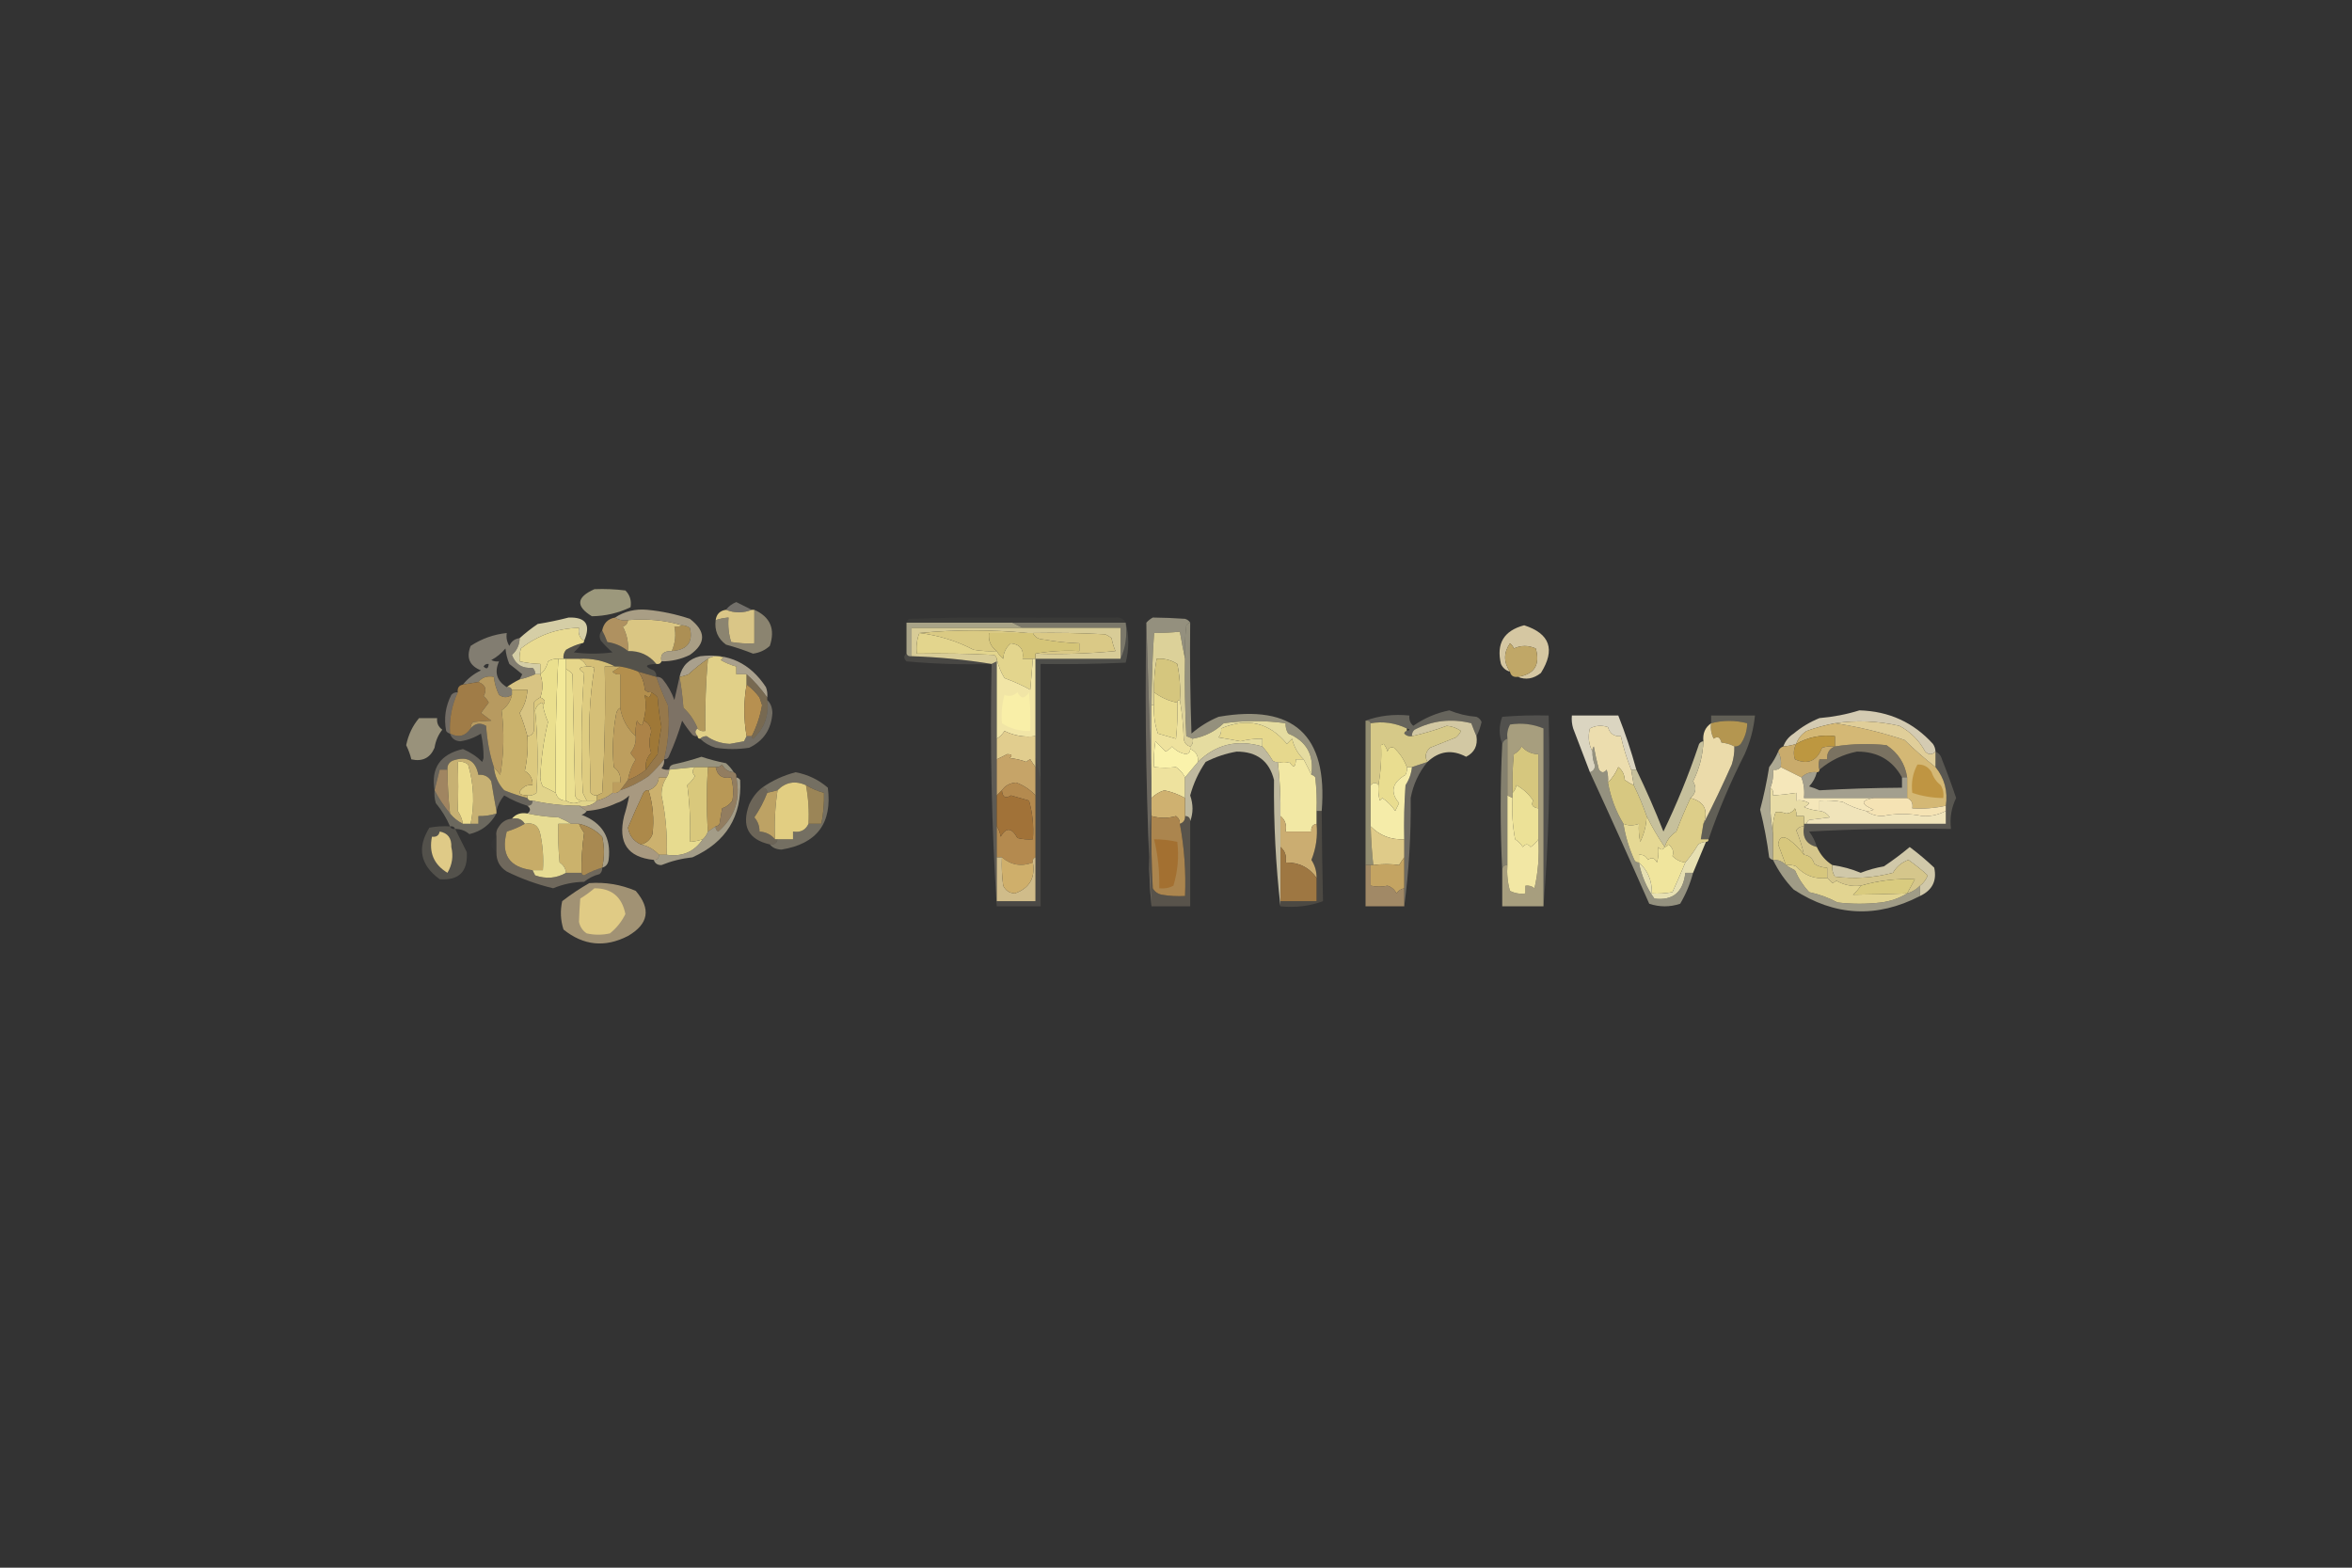 <?xml version="1.0" encoding="UTF-8"?>
<!DOCTYPE svg PUBLIC "-//W3C//DTD SVG 1.1//EN" "http://www.w3.org/Graphics/SVG/1.1/DTD/svg11.dtd">
<svg xmlns="http://www.w3.org/2000/svg" version="1.1" width="912px" height="608px" style="shape-rendering:geometricPrecision; text-rendering:geometricPrecision; image-rendering:optimizeQuality; fill-rule:evenodd; clip-rule:evenodd" xmlns:xlink="http://www.w3.org/1999/xlink">
<rect width="100%" height="100%" fill="#333333" stroke="none"/>
<g><path style="opacity:0.722" fill="#c5bf99" d="M 230.5,228.5 C 234.514,228.334 238.514,228.501 242.5,229C 244.25,230.754 244.917,232.921 244.5,235.5C 239.772,237.765 234.772,238.932 229.5,239C 223.151,235.104 223.485,231.604 230.5,228.5 Z"/></g>
<g><path style="opacity:0.412" fill="#cfc8bb" d="M 291.5,236.5 C 288.167,237.833 284.833,237.833 281.5,236.5C 282.507,235.172 283.84,234.172 285.5,233.5C 287.563,234.512 289.563,235.512 291.5,236.5 Z"/></g>
<g><path style="opacity:0.038" fill="#fffdd0" d="M 436.5,241.5 C 421.833,241.5 407.167,241.5 392.5,241.5C 378.833,241.5 365.167,241.5 351.5,241.5C 351.611,240.883 351.944,240.383 352.5,240C 359.167,239.833 365.833,239.667 372.5,239.5C 392.534,239.556 412.534,239.556 432.5,239.5C 434.355,239.34 435.688,240.007 436.5,241.5 Z"/></g>
<g><path style="opacity:0.488" fill="#c6c1a5" d="M 392.5,241.5 C 407.167,241.5 421.833,241.5 436.5,241.5C 437.103,246.619 436.436,251.285 434.5,255.5C 434.5,251.5 434.5,247.5 434.5,243.5C 421.833,243.5 409.167,243.5 396.5,243.5C 395.167,242.833 393.833,242.167 392.5,241.5 Z"/></g>
<g><path style="opacity:0.567" fill="#ded8b7" d="M 461.5,241.5 C 460.883,241.611 460.383,241.944 460,242.5C 459.501,246.821 459.334,251.154 459.5,255.5C 458.802,252.103 458.135,248.603 457.5,245C 454.254,245.317 450.92,245.483 447.5,245.5C 446.871,254.82 446.538,264.154 446.5,273.5C 446.5,283.833 446.5,294.167 446.5,304.5C 445.833,283.5 445.167,262.5 444.5,241.5C 445.172,240.733 446.005,240.066 447,239.5C 451.026,239.534 455.193,239.701 459.5,240C 460.416,240.278 461.082,240.778 461.5,241.5 Z"/></g>
<g><path style="opacity:0.852" fill="#bdb796" d="M 351.5,241.5 C 365.167,241.5 378.833,241.5 392.5,241.5C 393.833,242.167 395.167,242.833 396.5,243.5C 382.167,243.5 367.833,243.5 353.5,243.5C 353.5,247.167 353.5,250.833 353.5,254.5C 352.508,254.672 351.842,254.338 351.5,253.5C 351.5,249.5 351.5,245.5 351.5,241.5 Z"/></g>
<g><path style="opacity:1" fill="#af9160" d="M 238.5,239.5 C 239.919,240.451 241.585,240.784 243.5,240.5C 243.423,241.75 242.756,242.583 241.5,243C 243.076,245.951 243.743,249.117 243.5,252.5C 241.198,250.611 238.531,249.444 235.5,249C 234.901,247.378 234.234,245.878 233.5,244.5C 234.069,241.665 235.736,239.999 238.5,239.5 Z"/></g>
<g><path style="opacity:1" fill="#dac687" d="M 281.5,236.5 C 284.833,237.833 288.167,237.833 291.5,236.5C 291.833,236.5 292.167,236.5 292.5,236.5C 292.5,240.833 292.5,245.167 292.5,249.5C 289.482,249.665 286.482,249.498 283.5,249C 282.549,245.943 282.216,242.777 282.5,239.5C 280.784,239.629 279.117,239.962 277.5,240.5C 277.833,238.167 279.167,236.833 281.5,236.5 Z"/></g>
<g><path style="opacity:1" fill="#d5cea6" d="M 226.5,248.5 C 224.744,247.448 224.077,245.781 224.5,243.5C 216.029,243.702 208.529,246.369 202,251.5C 201.506,253.134 201.34,254.801 201.5,256.5C 204.127,257.092 206.794,257.425 209.5,257.5C 209.5,258.833 209.5,260.167 209.5,261.5C 208.833,261.5 208.167,261.5 207.5,261.5C 207.586,260.504 207.252,259.671 206.5,259C 202.55,259.349 199.884,257.682 198.5,254C 200.454,252.259 201.454,250.092 201.5,247.5C 203.597,245.593 205.931,243.759 208.5,242C 212.604,241.345 216.604,240.512 220.5,239.5C 227.199,239.286 229.199,242.286 226.5,248.5 Z"/></g>
<g><path style="opacity:1" fill="#d8cc97" d="M 396.5,243.5 C 409.167,243.5 421.833,243.5 434.5,243.5C 434.5,247.5 434.5,251.5 434.5,255.5C 423.5,255.5 412.5,255.5 401.5,255.5C 401.5,254.833 401.5,254.167 401.5,253.5C 411.855,253.832 422.188,253.499 432.5,252.5C 431.846,250.885 431.346,249.218 431,247.5C 430.25,246.874 429.416,246.374 428.5,246C 419.173,245.5 409.839,245.334 400.5,245.5C 399.833,245.5 399.167,245.5 398.5,245.5C 384.5,244.167 370.5,244.167 356.5,245.5C 355.527,247.948 355.194,250.615 355.5,253.5C 365.506,253.334 375.506,253.5 385.5,254C 386.056,254.383 386.389,254.883 386.5,255.5C 386.5,255.833 386.5,256.167 386.5,256.5C 385.833,256.833 385.167,257.167 384.5,257.5C 374.374,255.842 364.04,254.842 353.5,254.5C 353.5,250.833 353.5,247.167 353.5,243.5C 367.833,243.5 382.167,243.5 396.5,243.5 Z"/></g>
<g><path style="opacity:1" fill="#daca83" d="M 356.5,245.5 C 370.5,244.167 384.5,244.167 398.5,245.5C 393.5,245.5 388.5,245.5 383.5,245.5C 383.15,248.453 384.15,250.787 386.5,252.5C 383.482,252.665 380.482,252.498 377.5,252C 370.925,248.567 363.925,246.4 356.5,245.5 Z"/></g>
<g><path style="opacity:1" fill="#e9db92" d="M 226.5,248.5 C 226.5,249.167 226.167,249.5 225.5,249.5C 223.42,250.044 221.42,250.878 219.5,252C 218.663,253.011 218.33,254.178 218.5,255.5C 217.833,255.5 217.167,255.5 216.5,255.5C 215.07,255.421 213.736,255.754 212.5,256.5C 211.999,258.655 210.999,260.322 209.5,261.5C 209.5,260.167 209.5,258.833 209.5,257.5C 206.794,257.425 204.127,257.092 201.5,256.5C 201.34,254.801 201.506,253.134 202,251.5C 208.529,246.369 216.029,243.702 224.5,243.5C 224.077,245.781 224.744,247.448 226.5,248.5 Z"/></g>
<g><path style="opacity:0.528" fill="#c8bfa9" d="M 201.5,247.5 C 201.454,250.092 200.454,252.259 198.5,254C 199.884,257.682 202.55,259.349 206.5,259C 207.252,259.671 207.586,260.504 207.5,261.5C 205.579,262.363 203.579,263.029 201.5,263.5C 201.804,262.85 202.137,262.183 202.5,261.5C 200.907,260.17 199.24,258.836 197.5,257.5C 196.692,255.577 196.192,253.577 196,251.5C 194.442,253.359 192.609,254.859 190.5,256C 191.448,256.483 192.448,256.649 193.5,256.5C 191.611,260.718 192.611,264.051 196.5,266.5C 197.492,266.328 198.158,266.662 198.5,267.5C 198.5,268.167 198.5,268.833 198.5,269.5C 196.834,270.666 195.167,270.666 193.5,269.5C 192.423,267.271 191.756,264.937 191.5,262.5C 188.918,262.025 186.918,262.692 185.5,264.5C 183.5,264.833 181.5,265.167 179.5,265.5C 181.322,263.196 183.655,261.363 186.5,260C 182.032,258.21 180.698,255.043 182.5,250.5C 186.766,247.7 191.432,246.033 196.5,245.5C 196.215,247.288 196.548,248.955 197.5,250.5C 198.283,248.712 199.616,247.712 201.5,247.5 Z M 189.5,257.5 C 189.361,259.337 188.694,259.67 187.5,258.5C 187.957,257.702 188.624,257.369 189.5,257.5 Z"/></g>
<g><path style="opacity:1" fill="#ac8f54" d="M 264.5,242.5 C 265.583,242.539 266.583,242.873 267.5,243.5C 268.841,249.064 266.508,252.064 260.5,252.5C 261.839,249.347 262.172,246.18 261.5,243C 262.769,243.109 263.769,242.942 264.5,242.5 Z"/></g>
<g><path style="opacity:1" fill="#d5c578" d="M 398.5,245.5 C 399.167,245.5 399.833,245.5 400.5,245.5C 401.23,247.045 402.563,247.878 404.5,248C 409.137,248.829 413.804,249.329 418.5,249.5C 418.5,250.5 418.5,251.5 418.5,252.5C 412.642,252.178 406.975,252.511 401.5,253.5C 401.5,254.167 401.5,254.833 401.5,255.5C 401.167,255.5 400.833,255.5 400.5,255.5C 399.167,255.5 397.833,255.5 396.5,255.5C 397.092,251.926 395.592,249.926 392,249.5C 390.113,251.026 389.113,253.026 389,255.5C 387.955,254.627 387.122,253.627 386.5,252.5C 384.15,250.787 383.15,248.453 383.5,245.5C 388.5,245.5 393.5,245.5 398.5,245.5 Z"/></g>
<g><path style="opacity:1" fill="#dac986" d="M 400.5,245.5 C 409.839,245.334 419.173,245.5 428.5,246C 429.416,246.374 430.25,246.874 431,247.5C 431.346,249.218 431.846,250.885 432.5,252.5C 422.188,253.499 411.855,253.832 401.5,253.5C 406.975,252.511 412.642,252.178 418.5,252.5C 418.5,251.5 418.5,250.5 418.5,249.5C 413.804,249.329 409.137,248.829 404.5,248C 402.563,247.878 401.23,247.045 400.5,245.5 Z"/></g>
<g><path style="opacity:1" fill="#dac683" d="M 243.5,240.5 C 250.913,239.872 257.913,240.539 264.5,242.5C 263.769,242.942 262.769,243.109 261.5,243C 262.172,246.18 261.839,249.347 260.5,252.5C 257.204,252.45 255.871,253.783 256.5,256.5C 256.158,257.338 255.492,257.672 254.5,257.5C 251.706,254.067 248.039,252.4 243.5,252.5C 243.743,249.117 243.076,245.951 241.5,243C 242.756,242.583 243.423,241.75 243.5,240.5 Z"/></g>
<g><path style="opacity:0.643" fill="#bcb193" d="M 292.5,236.5 C 298.685,239.284 300.685,243.951 298.5,250.5C 296.651,252.174 294.484,253.174 292,253.5C 288.549,252.128 285.049,250.961 281.5,250C 278.33,247.669 276.997,244.503 277.5,240.5C 279.117,239.962 280.784,239.629 282.5,239.5C 282.216,242.777 282.549,245.943 283.5,249C 286.482,249.498 289.482,249.665 292.5,249.5C 292.5,245.167 292.5,240.833 292.5,236.5 Z"/></g>
<g><path style="opacity:1" fill="#d5c7a2" d="M 588.5,262.5 C 594.955,261.555 597.288,257.888 595.5,251.5C 592.628,250.217 589.795,250.217 587,251.5C 586.692,250.692 586.192,250.025 585.5,249.5C 582.99,253.145 582.99,256.812 585.5,260.5C 583.887,260.056 582.72,259.056 582,257.5C 580.122,249.597 583.122,244.597 591,242.5C 601.01,245.746 603.177,251.913 597.5,261C 594.597,263.288 591.597,263.788 588.5,262.5 Z"/></g>
<g><path style="opacity:0.859" fill="#bcb093" d="M 256.5,256.5 C 255.871,253.783 257.204,252.45 260.5,252.5C 266.508,252.064 268.841,249.064 267.5,243.5C 266.583,242.873 265.583,242.539 264.5,242.5C 257.913,240.539 250.913,239.872 243.5,240.5C 241.585,240.784 239.919,240.451 238.5,239.5C 242.192,237.067 246.359,236.067 251,236.5C 256.575,237.03 262.075,238.196 267.5,240C 273.823,244.864 273.823,249.531 267.5,254C 264.019,255.686 260.352,256.519 256.5,256.5 Z"/></g>
<g><path style="opacity:0.224" fill="#c6bca0" d="M 233.5,244.5 C 234.234,245.878 234.901,247.378 235.5,249C 238.531,249.444 241.198,250.611 243.5,252.5C 248.039,252.4 251.706,254.067 254.5,257.5C 250.029,257.672 249.696,258.506 253.5,260C 254.252,260.671 254.586,261.504 254.5,262.5C 252.167,261.833 249.833,261.167 247.5,260.5C 245.254,259.545 242.921,258.878 240.5,258.5C 239.833,258.5 239.167,258.5 238.5,258.5C 234.234,256.245 229.568,255.245 224.5,255.5C 222.833,255.5 221.167,255.5 219.5,255.5C 219.167,255.5 218.833,255.5 218.5,255.5C 218.33,254.178 218.663,253.011 219.5,252C 221.42,250.878 223.42,250.044 225.5,249.5C 224.71,250.794 223.71,251.961 222.5,253C 227.5,253.667 232.5,253.667 237.5,253C 235.895,251.64 234.395,250.14 233,248.5C 232.235,246.934 232.402,245.601 233.5,244.5 Z"/></g>
<g><path style="opacity:0.114" fill="#eee5d0" d="M 351.5,253.5 C 351.842,254.338 352.508,254.672 353.5,254.5C 364.04,254.842 374.374,255.842 384.5,257.5C 373.48,257.832 362.48,257.499 351.5,256.5C 350.347,255.313 350.347,254.313 351.5,253.5 Z"/></g>
<g><path style="opacity:0.761" fill="#cec3a9" d="M 297.5,270.5 C 295.125,267.131 292.458,264.131 289.5,261.5C 288.167,261.5 286.833,261.5 285.5,261.5C 285.5,260.5 285.5,259.5 285.5,258.5C 283.42,257.956 281.42,257.122 279.5,256C 279.833,255.667 280.167,255.333 280.5,255C 278.288,254.211 276.288,254.378 274.5,255.5C 271.855,257.311 269.355,259.311 267,261.5C 265.862,261.989 264.695,262.322 263.5,262.5C 264.462,258.205 267.129,255.538 271.5,254.5C 282.381,253.182 290.881,257.182 297,266.5C 297.49,267.793 297.657,269.127 297.5,270.5 Z"/></g>
<g><path style="opacity:1" fill="#c0a767" d="M 588.5,262.5 C 586.821,262.715 585.821,262.048 585.5,260.5C 582.99,256.812 582.99,253.145 585.5,249.5C 586.192,250.025 586.692,250.692 587,251.5C 589.795,250.217 592.628,250.217 595.5,251.5C 597.288,257.888 594.955,261.555 588.5,262.5 Z"/></g>
<g><path style="opacity:1" fill="#decc81" d="M 227.5,258.5 C 228.552,258.351 229.552,258.517 230.5,259C 229.183,266.934 228.516,275.1 228.5,283.5C 228.667,291.5 228.833,299.5 229,307.5C 229.671,308.252 230.504,308.586 231.5,308.5C 231.5,309.167 231.5,309.833 231.5,310.5C 230.167,310.5 228.833,310.5 227.5,310.5C 227.013,309.527 226.513,308.527 226,307.5C 225.176,291.926 225.343,276.426 226.5,261C 223.949,259.484 224.282,258.651 227.5,258.5 Z"/></g>
<g><path style="opacity:1" fill="#dcd199" d="M 459.5,255.5 C 459.334,265.506 459.5,275.506 460,285.5C 460.951,285.884 461.784,286.217 462.5,286.5C 462.737,287.791 462.404,288.791 461.5,289.5C 460.069,289.119 459.236,288.119 459,286.5C 458.826,281.316 458.326,276.316 457.5,271.5C 457.777,266.767 457.443,262.1 456.5,257.5C 454.067,255.946 451.4,255.28 448.5,255.5C 447.705,259.785 447.372,264.119 447.5,268.5C 447.5,270.167 447.5,271.833 447.5,273.5C 447.167,273.5 446.833,273.5 446.5,273.5C 446.538,264.154 446.871,254.82 447.5,245.5C 450.92,245.483 454.254,245.317 457.5,245C 458.135,248.603 458.802,252.103 459.5,255.5 Z"/></g>
<g><path style="opacity:1" fill="#d5bf77" d="M 224.5,255.5 C 229.568,255.245 234.234,256.245 238.5,258.5C 237.167,258.5 235.833,258.5 234.5,258.5C 234.833,274.847 234.499,291.18 233.5,307.5C 232.817,307.863 232.15,308.196 231.5,308.5C 230.504,308.586 229.671,308.252 229,307.5C 228.833,299.5 228.667,291.5 228.5,283.5C 228.516,275.1 229.183,266.934 230.5,259C 229.552,258.517 228.552,258.351 227.5,258.5C 226.9,257.1 225.9,256.1 224.5,255.5 Z"/></g>
<g><path style="opacity:1" fill="#f3e998" d="M 216.5,255.5 C 217.167,255.5 217.833,255.5 218.5,255.5C 218.833,255.5 219.167,255.5 219.5,255.5C 219.5,256.833 219.5,258.167 219.5,259.5C 219.5,276.5 219.5,293.5 219.5,310.5C 217.381,310.532 216.048,309.532 215.5,307.5C 215.26,289.916 215.593,272.583 216.5,255.5 Z"/></g>
<g><path style="opacity:1" fill="#ebdf90" d="M 219.5,259.5 C 220.458,259.953 221.292,260.619 222,261.5C 222.333,277.167 222.667,292.833 223,308.5C 223.417,309.756 224.25,310.423 225.5,310.5C 223.5,311.833 221.5,311.833 219.5,310.5C 219.5,293.5 219.5,276.5 219.5,259.5 Z"/></g>
<g><path style="opacity:1" fill="#e3d58d" d="M 356.5,245.5 C 363.925,246.4 370.925,248.567 377.5,252C 380.482,252.498 383.482,252.665 386.5,252.5C 387.122,253.627 387.955,254.627 389,255.5C 389.113,253.026 390.113,251.026 392,249.5C 395.592,249.926 397.092,251.926 396.5,255.5C 397.833,255.5 399.167,255.5 400.5,255.5C 400.167,259.5 399.833,263.5 399.5,267.5C 396.407,265.793 393.074,264.293 389.5,263C 388.033,260.622 387.033,258.122 386.5,255.5C 386.389,254.883 386.056,254.383 385.5,254C 375.506,253.5 365.506,253.334 355.5,253.5C 355.194,250.615 355.527,247.948 356.5,245.5 Z"/></g>
<g><path style="opacity:1" fill="#d5c67e" d="M 457.5,271.5 C 456.833,271.5 456.5,271.833 456.5,272.5C 453.187,271.842 450.187,270.509 447.5,268.5C 447.372,264.119 447.705,259.785 448.5,255.5C 451.4,255.28 454.067,255.946 456.5,257.5C 457.443,262.1 457.777,266.767 457.5,271.5 Z"/></g>
<g><path style="opacity:1" fill="#e6d68a" d="M 219.5,255.5 C 221.167,255.5 222.833,255.5 224.5,255.5C 225.9,256.1 226.9,257.1 227.5,258.5C 224.282,258.651 223.949,259.484 226.5,261C 225.343,276.426 225.176,291.926 226,307.5C 226.513,308.527 227.013,309.527 227.5,310.5C 226.833,310.5 226.167,310.5 225.5,310.5C 224.25,310.423 223.417,309.756 223,308.5C 222.667,292.833 222.333,277.167 222,261.5C 221.292,260.619 220.458,259.953 219.5,259.5C 219.5,258.167 219.5,256.833 219.5,255.5 Z"/></g>
<g><path style="opacity:0.392" fill="#bfb6a2" d="M 444.5,241.5 C 445.167,262.5 445.833,283.5 446.5,304.5C 446.5,306.167 446.5,307.833 446.5,309.5C 446.5,310.833 446.5,312.167 446.5,313.5C 445.282,326.013 445.282,338.679 446.5,351.5C 444.506,315.182 443.84,278.515 444.5,241.5 Z"/></g>
<g><path style="opacity:1" fill="#eadf8e" d="M 216.5,255.5 C 215.593,272.583 215.26,289.916 215.5,307.5C 213.916,306.618 212.249,305.785 210.5,305C 209.903,303.938 209.57,302.772 209.5,301.5C 209.818,294.219 210.818,287.053 212.5,280C 211.582,277.914 210.915,275.747 210.5,273.5C 211.715,272.221 211.382,271.221 209.5,270.5C 210.588,267.556 210.588,264.556 209.5,261.5C 210.999,260.322 211.999,258.655 212.5,256.5C 213.736,255.754 215.07,255.421 216.5,255.5 Z"/></g>
<g><path style="opacity:1" fill="#f1e5a6" d="M 386.5,255.5 C 387.033,258.122 388.033,260.622 389.5,263C 393.074,264.293 396.407,265.793 399.5,267.5C 399.833,263.5 400.167,259.5 400.5,255.5C 400.833,255.5 401.167,255.5 401.5,255.5C 401.5,265.5 401.5,275.5 401.5,285.5C 397.217,286.011 393.217,285.344 389.5,283.5C 388.712,284.77 387.712,285.77 386.5,286.5C 386.5,276.5 386.5,266.5 386.5,256.5C 386.5,256.167 386.5,255.833 386.5,255.5 Z"/></g>
<g><path style="opacity:1" fill="#b2985c" d="M 274.5,255.5 C 273.695,264.592 273.362,273.925 273.5,283.5C 272.209,283.737 271.209,283.404 270.5,282.5C 269.271,279.434 267.437,276.767 265,274.5C 264.696,270.452 264.196,266.452 263.5,262.5C 264.695,262.322 265.862,261.989 267,261.5C 269.355,259.311 271.855,257.311 274.5,255.5 Z"/></g>
<g><path style="opacity:1" fill="#e1d088" d="M 289.5,261.5 C 289.5,262.833 289.5,264.167 289.5,265.5C 288.345,272.184 288.345,278.851 289.5,285.5C 289.196,286.15 288.863,286.817 288.5,287.5C 286.667,287.833 284.833,288.167 283,288.5C 279.581,288.351 276.581,287.351 274,285.5C 272.93,285.528 272.097,285.861 271.5,286.5C 270.833,286.5 270.5,286.167 270.5,285.5C 269.375,284.348 269.375,283.348 270.5,282.5C 271.209,283.404 272.209,283.737 273.5,283.5C 273.362,273.925 273.695,264.592 274.5,255.5C 276.288,254.378 278.288,254.211 280.5,255C 280.167,255.333 279.833,255.667 279.5,256C 281.42,257.122 283.42,257.956 285.5,258.5C 285.5,259.5 285.5,260.5 285.5,261.5C 286.833,261.5 288.167,261.5 289.5,261.5 Z"/></g>
<g><path style="opacity:1" fill="#d8c483" d="M 207.5,261.5 C 208.167,261.5 208.833,261.5 209.5,261.5C 210.588,264.556 210.588,267.556 209.5,270.5C 208.542,270.953 207.708,271.619 207,272.5C 206.892,276.177 206.892,279.843 207,283.5C 206.583,284.756 205.75,285.423 204.5,285.5C 203.687,282.394 202.687,279.394 201.5,276.5C 203.35,273.796 204.35,270.796 204.5,267.5C 202.5,267.5 200.5,267.5 198.5,267.5C 198.158,266.662 197.492,266.328 196.5,266.5C 198.045,265.36 199.712,264.36 201.5,263.5C 203.579,263.029 205.579,262.363 207.5,261.5 Z"/></g>
<g><path style="opacity:1" fill="#b38f4d" d="M 240.5,258.5 C 242.921,258.878 245.254,259.545 247.5,260.5C 249.013,262.516 249.847,264.849 250,267.5C 250.671,268.252 251.504,268.586 252.5,268.5C 252.294,270.549 251.461,270.883 250,269.5C 250.613,272.856 250.446,276.19 249.5,279.5C 249.225,281.842 248.392,281.842 247,279.5C 246.505,281.473 246.338,283.473 246.5,285.5C 243.216,282.57 241.216,278.903 240.5,274.5C 240.5,270.167 240.5,265.833 240.5,261.5C 239.325,261.719 238.325,261.386 237.5,260.5C 238.602,259.824 239.602,259.158 240.5,258.5 Z"/></g>
<g><path style="opacity:1" fill="#a07c47" d="M 185.5,264.5 C 188.253,265.593 188.92,267.426 187.5,270C 188.357,270.689 189.023,271.522 189.5,272.5C 188.5,273.833 187.5,275.167 186.5,276.5C 187.833,277.5 189.167,278.5 190.5,279.5C 188.43,279.552 186.097,279.719 183.5,280C 182.748,280.671 182.414,281.504 182.5,282.5C 180.457,285.515 177.791,286.182 174.5,284.5C 174.159,278.871 175.159,273.538 177.5,268.5C 177.285,266.821 177.952,265.821 179.5,265.5C 181.5,265.167 183.5,264.833 185.5,264.5 Z"/></g>
<g><path style="opacity:1" fill="#b79050" d="M 289.5,265.5 C 291.373,266.863 293.039,268.53 294.5,270.5C 294.833,271.5 295.167,272.5 295.5,273.5C 294.749,277.753 293.416,281.753 291.5,285.5C 290.833,285.5 290.167,285.5 289.5,285.5C 288.345,278.851 288.345,272.184 289.5,265.5 Z"/></g>
<g><path style="opacity:1" fill="#dcc97f" d="M 209.5,270.5 C 211.382,271.221 211.715,272.221 210.5,273.5C 210.565,273.062 210.399,272.728 210,272.5C 208.701,273.09 207.868,274.09 207.5,275.5C 208.553,286.142 208.719,296.808 208,307.5C 206.989,308.337 205.822,308.67 204.5,308.5C 200.865,308.344 200.532,307.178 203.5,305C 204.448,304.517 205.448,304.351 206.5,304.5C 206.607,302.097 205.607,300.264 203.5,299C 204.467,294.599 204.8,290.099 204.5,285.5C 205.75,285.423 206.583,284.756 207,283.5C 206.892,279.843 206.892,276.177 207,272.5C 207.708,271.619 208.542,270.953 209.5,270.5 Z"/></g>
<g><path style="opacity:1" fill="#96784b" d="M 247.5,260.5 C 249.833,261.167 252.167,261.833 254.5,262.5C 255.782,266.273 257.282,269.94 259,273.5C 259.749,280.597 259.249,287.597 257.5,294.5C 255.763,296.744 253.763,298.91 251.5,301C 248.079,303.364 244.413,305.197 240.5,306.5C 241.5,305.167 242.5,303.833 243.5,302.5C 246.105,301.532 248.439,300.198 250.5,298.5C 251.906,296.526 253.406,294.526 255,292.5C 255.282,288.961 255.782,285.461 256.5,282C 255.77,278.206 255.27,274.373 255,270.5C 254.292,269.619 253.458,268.953 252.5,268.5C 251.504,268.586 250.671,268.252 250,267.5C 249.847,264.849 249.013,262.516 247.5,260.5 Z"/></g>
<g><path style="opacity:1" fill="#b79a60" d="M 198.5,269.5 C 197.97,272.031 196.636,274.031 194.5,275.5C 195.575,283.815 195.408,292.149 194,300.5C 193.148,299.429 192.315,298.429 191.5,297.5C 189.866,292.563 188.866,287.229 188.5,281.5C 186.217,280.15 184.217,280.483 182.5,282.5C 182.414,281.504 182.748,280.671 183.5,280C 186.097,279.719 188.43,279.552 190.5,279.5C 189.167,278.5 187.833,277.5 186.5,276.5C 187.5,275.167 188.5,273.833 189.5,272.5C 189.023,271.522 188.357,270.689 187.5,270C 188.92,267.426 188.253,265.593 185.5,264.5C 186.918,262.692 188.918,262.025 191.5,262.5C 191.756,264.937 192.423,267.271 193.5,269.5C 195.167,270.666 196.834,270.666 198.5,269.5 Z"/></g>
<g><path style="opacity:0.659" fill="#9b8661" d="M 289.5,261.5 C 292.458,264.131 295.125,267.131 297.5,270.5C 297.5,270.833 297.5,271.167 297.5,271.5C 298.226,277.535 296.392,282.535 292,286.5C 291.601,286.272 291.435,285.938 291.5,285.5C 293.416,281.753 294.749,277.753 295.5,273.5C 295.167,272.5 294.833,271.5 294.5,270.5C 293.039,268.53 291.373,266.863 289.5,265.5C 289.5,264.167 289.5,262.833 289.5,261.5 Z"/></g>
<g><path style="opacity:1" fill="#e8db91" d="M 447.5,268.5 C 450.187,270.509 453.187,271.842 456.5,272.5C 456.666,277.179 456.499,281.845 456,286.5C 453.667,285.833 451.333,285.167 449,284.5C 447.763,280.94 447.263,277.273 447.5,273.5C 447.5,271.833 447.5,270.167 447.5,268.5 Z"/></g>
<g><path style="opacity:0.416" fill="#cbbcac" d="M 177.5,268.5 C 175.159,273.538 174.159,278.871 174.5,284.5C 173.883,284.389 173.383,284.056 173,283.5C 172.063,278.597 172.73,273.93 175,269.5C 175.671,268.748 176.504,268.414 177.5,268.5 Z"/></g>
<g><path style="opacity:0.616" fill="#cfc9aa" d="M 461.5,241.5 C 461.333,255.837 461.5,270.171 462,284.5C 465.142,281.783 468.642,279.616 472.5,278C 501.581,272.914 514.914,285.081 512.5,314.5C 511.833,314.5 511.167,314.5 510.5,314.5C 510.666,310.154 510.499,305.821 510,301.5C 509.617,300.944 509.117,300.611 508.5,300.5C 509.585,292.759 506.585,287.426 499.5,284.5C 498.754,283.264 498.421,281.93 498.5,280.5C 490.497,279.389 482.497,279.389 474.5,280.5C 471.12,283.684 467.12,285.684 462.5,286.5C 461.784,286.217 460.951,285.884 460,285.5C 459.5,275.506 459.334,265.506 459.5,255.5C 459.334,251.154 459.501,246.821 460,242.5C 460.383,241.944 460.883,241.611 461.5,241.5 Z"/></g>
<g><path style="opacity:0.988" fill="#dcd6c2" d="M 634.5,298.5 C 633.833,298.5 633.167,298.5 632.5,298.5C 630.798,294.28 629.465,289.947 628.5,285.5C 625.886,285.723 624.219,284.556 623.5,282C 621.098,281.186 618.765,281.353 616.5,282.5C 615.669,285.664 616.002,288.664 617.5,291.5C 617.433,293.401 617.767,295.234 618.5,297C 618.361,298.301 617.695,299.134 616.5,299.5C 614.347,293.854 612.18,288.188 610,282.5C 609.506,280.866 609.34,279.199 609.5,277.5C 615.5,277.5 621.5,277.5 627.5,277.5C 630.208,284.367 632.541,291.367 634.5,298.5 Z"/></g>
<g><path style="opacity:0.967" fill="#d9d0b6" d="M 750.5,291.5 C 749.198,292.807 747.865,292.807 746.5,291.5C 744.194,287.194 740.861,283.861 736.5,281.5C 728.064,279.6 719.731,279.266 711.5,280.5C 707.774,281.191 704.107,282.191 700.5,283.5C 698.549,284.774 697.215,286.44 696.5,288.5C 694.883,289.038 693.216,289.371 691.5,289.5C 692.215,287.44 693.549,285.774 695.5,284.5C 698.511,281.993 701.844,279.993 705.5,278.5C 710.853,278.055 716.02,277.055 721,275.5C 732.456,275.825 741.956,280.158 749.5,288.5C 750.127,289.417 750.461,290.417 750.5,291.5 Z"/></g>
<g><path style="opacity:1" fill="#f9efa8" d="M 394.5,268.5 C 395.85,271.106 397.35,271.106 399,268.5C 399.499,273.489 399.666,278.489 399.5,283.5C 395.39,283.61 391.723,282.61 388.5,280.5C 388.177,276.774 388.511,273.107 389.5,269.5C 391.289,270.247 392.956,269.914 394.5,268.5 Z"/></g>
<g><path style="opacity:0.312" fill="#d6d1b9" d="M 572.5,285.5 C 571.837,283.958 571.17,282.291 570.5,280.5C 562.795,278.578 555.462,279.411 548.5,283C 547.748,283.671 547.414,284.504 547.5,285.5C 546.325,285.719 545.325,285.386 544.5,284.5C 544.624,283.893 544.957,283.56 545.5,283.5C 546.833,283.167 546.833,282.833 545.5,282.5C 540.988,280.354 536.321,279.687 531.5,280.5C 531.158,279.662 530.492,279.328 529.5,279.5C 534.735,277.55 540.402,276.883 546.5,277.5C 546.312,279.103 546.812,280.437 548,281.5C 552.254,278.517 556.921,276.517 562,275.5C 565.367,276.883 568.867,277.717 572.5,278C 573.428,278.388 574.095,279.055 574.5,280C 574.046,282.03 573.38,283.863 572.5,285.5 Z"/></g>
<g><path style="opacity:0.565" fill="#b6a38d" d="M 254.5,262.5 C 255.496,262.414 256.329,262.748 257,263.5C 258.967,265.901 260.467,268.567 261.5,271.5C 262.167,268.358 262.834,265.358 263.5,262.5C 264.196,266.452 264.696,270.452 265,274.5C 267.437,276.767 269.271,279.434 270.5,282.5C 269.375,283.348 269.375,284.348 270.5,285.5C 269.761,285.631 269.094,285.464 268.5,285C 267.044,283.255 265.711,281.422 264.5,279.5C 263.143,284.132 261.476,288.632 259.5,293C 259.164,294.03 258.497,294.53 257.5,294.5C 259.249,287.597 259.749,280.597 259,273.5C 257.282,269.94 255.782,266.273 254.5,262.5 Z"/></g>
<g><path style="opacity:1" fill="#b49650" d="M 672.5,289.5 C 671.048,288.698 669.382,288.198 667.5,288C 666.965,285.891 665.965,285.391 664.5,286.5C 663.534,284.604 663.201,282.604 663.5,280.5C 668.121,279.291 672.787,279.291 677.5,280.5C 677.444,283.394 676.61,286.061 675,288.5C 674.329,289.252 673.496,289.586 672.5,289.5 Z"/></g>
<g><path style="opacity:1" fill="#c6ad68" d="M 238.5,258.5 C 239.167,258.5 239.833,258.5 240.5,258.5C 239.602,259.158 238.602,259.824 237.5,260.5C 238.325,261.386 239.325,261.719 240.5,261.5C 240.5,265.833 240.5,270.167 240.5,274.5C 239.778,274.918 239.278,275.584 239,276.5C 237.669,283.459 237.336,290.459 238,297.5C 240.016,298.955 240.849,300.955 240.5,303.5C 239.5,303.5 238.5,303.5 237.5,303.5C 237.5,304.833 237.5,306.167 237.5,307.5C 235.784,308.971 233.784,309.971 231.5,310.5C 231.5,309.833 231.5,309.167 231.5,308.5C 232.15,308.196 232.817,307.863 233.5,307.5C 234.499,291.18 234.833,274.847 234.5,258.5C 235.833,258.5 237.167,258.5 238.5,258.5 Z"/></g>
<g><path style="opacity:1" fill="#e6d88d" d="M 505.5,294.5 C 504.5,294.5 503.5,294.5 502.5,294.5C 502.349,297.718 501.516,298.051 500,295.5C 498.701,295.966 497.201,295.966 495.5,295.5C 494.761,295.631 494.094,295.464 493.5,295C 492.279,292.966 490.945,291.133 489.5,289.5C 489.5,288.5 489.5,287.5 489.5,286.5C 486.626,286.451 483.792,286.784 481,287.5C 478.176,286.946 475.343,286.446 472.5,286C 473.337,284.989 473.67,283.822 473.5,282.5C 483.636,278.193 492.136,280.193 499,288.5C 499.667,287.833 500.333,287.167 501,286.5C 501.766,289.712 503.266,292.379 505.5,294.5 Z"/></g>
<g><path style="opacity:1" fill="#d4b875" d="M 711.5,280.5 C 720.662,281.873 729.662,284.04 738.5,287C 742.309,290.735 746.309,294.235 750.5,297.5C 753.994,301.836 755.327,306.836 754.5,312.5C 750.265,313.436 745.931,313.769 741.5,313.5C 741.843,311.517 741.176,310.183 739.5,309.5C 739.5,306.833 739.5,304.167 739.5,301.5C 738.718,296.201 736.051,292.034 731.5,289C 724.797,288.287 718.13,288.454 711.5,289.5C 711.5,288.167 711.5,286.833 711.5,285.5C 706.109,284.867 701.109,285.867 696.5,288.5C 697.215,286.44 698.549,284.774 700.5,283.5C 704.107,282.191 707.774,281.191 711.5,280.5 Z"/></g>
<g><path style="opacity:1" fill="#cab26c" d="M 198.5,267.5 C 200.5,267.5 202.5,267.5 204.5,267.5C 204.35,270.796 203.35,273.796 201.5,276.5C 202.687,279.394 203.687,282.394 204.5,285.5C 204.8,290.099 204.467,294.599 203.5,299C 205.607,300.264 206.607,302.097 206.5,304.5C 205.448,304.351 204.448,304.517 203.5,305C 200.532,307.178 200.865,308.344 204.5,308.5C 204.5,308.833 204.5,309.167 204.5,309.5C 201.451,308.694 198.451,307.694 195.5,306.5C 193.2,304.025 191.867,301.025 191.5,297.5C 192.315,298.429 193.148,299.429 194,300.5C 195.408,292.149 195.575,283.815 194.5,275.5C 196.636,274.031 197.97,272.031 198.5,269.5C 198.5,268.833 198.5,268.167 198.5,267.5 Z"/></g>
<g><path style="opacity:1" fill="#ac8348" d="M 249.5,279.5 C 251.453,280.244 252.453,281.744 252.5,284C 251.624,286.754 251.624,289.421 252.5,292C 250.771,293.789 250.104,295.956 250.5,298.5C 248.439,300.198 246.105,301.532 243.5,302.5C 243.942,299.657 244.942,296.991 246.5,294.5C 245.689,293.784 245.022,292.95 244.5,292C 246.003,290.079 246.669,287.912 246.5,285.5C 246.338,283.473 246.505,281.473 247,279.5C 248.392,281.842 249.225,281.842 249.5,279.5 Z"/></g>
<g><path style="opacity:1" fill="#9f7837" d="M 252.5,268.5 C 253.458,268.953 254.292,269.619 255,270.5C 255.27,274.373 255.77,278.206 256.5,282C 255.782,285.461 255.282,288.961 255,292.5C 253.406,294.526 251.906,296.526 250.5,298.5C 250.104,295.956 250.771,293.789 252.5,292C 251.624,289.421 251.624,286.754 252.5,284C 252.453,281.744 251.453,280.244 249.5,279.5C 250.446,276.19 250.613,272.856 250,269.5C 251.461,270.883 252.294,270.549 252.5,268.5 Z"/></g>
<g><path style="opacity:1" fill="#e5dca0" d="M 508.5,300.5 C 507.8,298.987 506.8,296.987 505.5,294.5C 503.266,292.379 501.766,289.712 501,286.5C 500.333,287.167 499.667,287.833 499,288.5C 492.136,280.193 483.636,278.193 473.5,282.5C 473.67,283.822 473.337,284.989 472.5,286C 475.343,286.446 478.176,286.946 481,287.5C 483.792,286.784 486.626,286.451 489.5,286.5C 489.5,287.5 489.5,288.5 489.5,289.5C 479.799,286.655 471.466,288.655 464.5,295.5C 464.727,293.067 463.727,291.401 461.5,290.5C 461.5,290.167 461.5,289.833 461.5,289.5C 462.404,288.791 462.737,287.791 462.5,286.5C 467.12,285.684 471.12,283.684 474.5,280.5C 482.497,279.389 490.497,279.389 498.5,280.5C 498.421,281.93 498.754,283.264 499.5,284.5C 506.585,287.426 509.585,292.759 508.5,300.5 Z"/></g>
<g><path style="opacity:1" fill="#eee29e" d="M 457.5,271.5 C 458.326,276.316 458.826,281.316 459,286.5C 459.236,288.119 460.069,289.119 461.5,289.5C 461.5,289.833 461.5,290.167 461.5,290.5C 461.53,291.497 461.03,292.164 460,292.5C 457.807,292.149 455.974,291.149 454.5,289.5C 453.784,290.311 452.95,290.978 452,291.5C 450.674,290.201 449.34,288.868 448,287.5C 447.502,290.817 447.335,294.15 447.5,297.5C 450.482,297.827 453.315,297.827 456,297.5C 457.55,298.591 458.717,299.924 459.5,301.5C 459.5,304.167 459.5,306.833 459.5,309.5C 457.04,308.122 454.374,307.122 451.5,306.5C 449.577,307.092 447.911,308.092 446.5,309.5C 446.5,307.833 446.5,306.167 446.5,304.5C 446.5,294.167 446.5,283.833 446.5,273.5C 446.833,273.5 447.167,273.5 447.5,273.5C 447.263,277.273 447.763,280.94 449,284.5C 451.333,285.167 453.667,285.833 456,286.5C 456.499,281.845 456.666,277.179 456.5,272.5C 456.5,271.833 456.833,271.5 457.5,271.5 Z"/></g>
<g><path style="opacity:1" fill="#d2c8a3" d="M 572.5,285.5 C 573.056,289.193 571.722,291.86 568.5,293.5C 563.039,290.576 558.039,291.243 553.5,295.5C 552.368,293.533 552.701,291.7 554.5,290C 557.807,288.716 561.141,287.383 564.5,286C 565.357,285.311 566.023,284.478 566.5,283.5C 564.854,282.34 563.021,281.673 561,281.5C 556.538,283.169 552.038,284.502 547.5,285.5C 547.414,284.504 547.748,283.671 548.5,283C 555.462,279.411 562.795,278.578 570.5,280.5C 571.17,282.291 571.837,283.958 572.5,285.5 Z"/></g>
<g><path style="opacity:1" fill="#e0ce99" d="M 711.5,280.5 C 719.731,279.266 728.064,279.6 736.5,281.5C 740.861,283.861 744.194,287.194 746.5,291.5C 747.865,292.807 749.198,292.807 750.5,291.5C 750.5,293.5 750.5,295.5 750.5,297.5C 746.309,294.235 742.309,290.735 738.5,287C 729.662,284.04 720.662,281.873 711.5,280.5 Z"/></g>
<g><path style="opacity:0.425" fill="#cabfa8" d="M 297.5,271.5 C 298.777,272.694 299.444,274.36 299.5,276.5C 299.098,282.821 296.098,287.321 290.5,290C 286.167,290.667 281.833,290.667 277.5,290C 275.121,289.284 273.121,288.117 271.5,286.5C 272.097,285.861 272.93,285.528 274,285.5C 276.581,287.351 279.581,288.351 283,288.5C 284.833,288.167 286.667,287.833 288.5,287.5C 288.863,286.817 289.196,286.15 289.5,285.5C 290.167,285.5 290.833,285.5 291.5,285.5C 291.435,285.938 291.601,286.272 292,286.5C 296.392,282.535 298.226,277.535 297.5,271.5 Z"/></g>
<g><path style="opacity:0.682" fill="#c9be9d" d="M 162.5,278.5 C 164.833,278.5 167.167,278.5 169.5,278.5C 169.297,280.39 169.963,281.89 171.5,283C 169.903,285.026 168.903,287.359 168.5,290C 166.802,293.964 163.802,295.464 159.5,294.5C 159.045,292.633 158.378,290.8 157.5,289C 158.331,284.959 159.997,281.459 162.5,278.5 Z"/></g>
<g><path style="opacity:0.831" fill="#dbd4b4" d="M 489.5,289.5 C 490.945,291.133 492.279,292.966 493.5,295C 494.094,295.464 494.761,295.631 495.5,295.5C 496.29,302.471 496.623,309.471 496.5,316.5C 496.5,320.5 496.5,324.5 496.5,328.5C 496.5,335.5 496.5,342.5 496.5,349.5C 496.5,350.167 496.5,350.833 496.5,351.5C 494.678,335.531 493.845,319.197 494,302.5C 492.182,295.146 487.349,291.48 479.5,291.5C 475.367,292.211 471.367,293.544 467.5,295.5C 464.767,299.485 462.767,303.818 461.5,308.5C 462.705,311.988 462.705,315.322 461.5,318.5C 461.5,317.167 460.833,316.5 459.5,316.5C 459.5,314.167 459.5,311.833 459.5,309.5C 459.5,306.833 459.5,304.167 459.5,301.5C 461.219,299.456 462.886,297.456 464.5,295.5C 471.466,288.655 479.799,286.655 489.5,289.5 Z"/></g>
<g><path style="opacity:0.47" fill="#cab995" d="M 739.5,301.5 C 738.833,301.5 738.167,301.5 737.5,301.5C 733.777,294.754 727.943,291.421 720,291.5C 714.562,292.59 709.729,294.923 705.5,298.5C 705.074,297.472 705.074,296.139 705.5,294.5C 706.5,294.5 707.5,294.5 708.5,294.5C 708.31,292.041 709.31,290.374 711.5,289.5C 718.13,288.454 724.797,288.287 731.5,289C 736.051,292.034 738.718,296.201 739.5,301.5 Z"/></g>
<g><path style="opacity:1" fill="#e1cd8e" d="M 401.5,285.5 C 401.5,288.167 401.5,290.833 401.5,293.5C 401.5,294.833 401.5,296.167 401.5,297.5C 400.842,296.602 400.176,295.602 399.5,294.5C 398.914,294.709 398.414,295.043 398,295.5C 395.931,294.736 393.764,294.236 391.5,294C 392.706,292.982 392.373,292.482 390.5,292.5C 389.133,293.225 387.8,293.892 386.5,294.5C 386.5,291.833 386.5,289.167 386.5,286.5C 387.712,285.77 388.712,284.77 389.5,283.5C 393.217,285.344 397.217,286.011 401.5,285.5 Z"/></g>
<g><path style="opacity:1" fill="#d6c988" d="M 545.5,282.5 C 545.5,282.833 545.5,283.167 545.5,283.5C 544.957,283.56 544.624,283.893 544.5,284.5C 545.325,285.386 546.325,285.719 547.5,285.5C 552.038,284.502 556.538,283.169 561,281.5C 563.021,281.673 564.854,282.34 566.5,283.5C 566.023,284.478 565.357,285.311 564.5,286C 561.141,287.383 557.807,288.716 554.5,290C 552.701,291.7 552.368,293.533 553.5,295.5C 551.5,296.167 549.5,296.833 547.5,297.5C 546.833,297.5 546.167,297.5 545.5,297.5C 544.49,294.67 542.823,292.17 540.5,290C 539.256,289.544 538.423,290.044 538,291.5C 537.751,290.376 537.251,289.376 536.5,288.5C 536.167,288.667 535.833,288.833 535.5,289C 535.753,294.146 535.419,299.313 534.5,304.5C 533.652,303.375 532.652,303.375 531.5,304.5C 531.5,296.5 531.5,288.5 531.5,280.5C 536.321,279.687 540.988,280.354 545.5,282.5 Z"/></g>
<g><path style="opacity:0.179" fill="#dfdbca" d="M 598.5,351.5 C 598.5,328.5 598.5,305.5 598.5,282.5C 594.342,280.771 590.009,280.271 585.5,281C 584.594,282.699 584.261,284.533 584.5,286.5C 583.5,286.833 582.833,287.5 582.5,288.5C 581.18,285.101 581.18,281.601 582.5,278C 588.491,277.501 594.491,277.334 600.5,277.5C 601.157,302.523 600.49,327.189 598.5,351.5 Z"/></g>
<g><path style="opacity:0.173" fill="#d4d0bb" d="M 436.5,241.5 C 437.824,246.567 437.824,251.734 436.5,257C 425.505,257.5 414.505,257.667 403.5,257.5C 403.5,272.5 403.5,287.5 403.5,302.5C 402.833,299.5 402.167,296.5 401.5,293.5C 401.5,290.833 401.5,288.167 401.5,285.5C 401.5,275.5 401.5,265.5 401.5,255.5C 412.5,255.5 423.5,255.5 434.5,255.5C 436.436,251.285 437.103,246.619 436.5,241.5 Z"/></g>
<g><path style="opacity:1" fill="#faf2ab" d="M 461.5,290.5 C 463.727,291.401 464.727,293.067 464.5,295.5C 462.886,297.456 461.219,299.456 459.5,301.5C 458.717,299.924 457.55,298.591 456,297.5C 453.315,297.827 450.482,297.827 447.5,297.5C 447.335,294.15 447.502,290.817 448,287.5C 449.34,288.868 450.674,290.201 452,291.5C 452.95,290.978 453.784,290.311 454.5,289.5C 455.974,291.149 457.807,292.149 460,292.5C 461.03,292.164 461.53,291.497 461.5,290.5 Z"/></g>
<g><path style="opacity:1" fill="#ecddae" d="M 632.5,298.5 C 632.833,300.5 633.167,302.5 633.5,304.5C 632.279,303.972 631.113,303.305 630,302.5C 629.902,300.381 629.069,298.714 627.5,297.5C 626.508,299.807 625.175,301.807 623.5,303.5C 623.66,301.801 623.494,300.134 623,298.5C 622,299.833 621,299.833 620,298.5C 619.206,295.529 618.539,292.529 618,289.5C 617.536,290.094 617.369,290.761 617.5,291.5C 616.002,288.664 615.669,285.664 616.5,282.5C 618.765,281.353 621.098,281.186 623.5,282C 624.219,284.556 625.886,285.723 628.5,285.5C 629.465,289.947 630.798,294.28 632.5,298.5 Z"/></g>
<g><path style="opacity:1" fill="#bd9740" d="M 711.5,289.5 C 709.801,289.34 708.134,289.506 706.5,290C 704.503,295.183 701.003,296.683 696,294.5C 695.322,292.402 695.489,290.402 696.5,288.5C 701.109,285.867 706.109,284.867 711.5,285.5C 711.5,286.833 711.5,288.167 711.5,289.5 Z"/></g>
<g><path style="opacity:0.667" fill="#cbc3a3" d="M 284.5,299.5 C 282.418,299.376 280.918,298.376 280,296.5C 279.329,297.252 278.496,297.586 277.5,297.5C 276.5,297.5 275.5,297.5 274.5,297.5C 272.833,297.5 271.167,297.5 269.5,297.5C 266.167,297.833 262.833,298.167 259.5,298.5C 259.47,297.503 259.97,296.836 261,296.5C 264.717,295.706 268.384,294.706 272,293.5C 275.117,294.539 278.284,295.373 281.5,296C 282.71,297.039 283.71,298.206 284.5,299.5 Z"/></g>
<g><path style="opacity:1" fill="#c9ab6c" d="M 696.5,288.5 C 695.489,290.402 695.322,292.402 696,294.5C 701.003,296.683 704.503,295.183 706.5,290C 708.134,289.506 709.801,289.34 711.5,289.5C 709.31,290.374 708.31,292.041 708.5,294.5C 707.5,294.5 706.5,294.5 705.5,294.5C 705.074,296.139 705.074,297.472 705.5,298.5C 705.5,299.167 705.167,299.5 704.5,299.5C 702.102,299.259 700.102,299.926 698.5,301.5C 695.822,300.166 693.155,298.833 690.5,297.5C 690.795,295.265 690.461,293.265 689.5,291.5C 689.833,290.5 690.5,289.833 691.5,289.5C 693.216,289.371 694.883,289.038 696.5,288.5 Z"/></g>
<g><path style="opacity:1" fill="#ebdbaa" d="M 663.5,280.5 C 663.201,282.604 663.534,284.604 664.5,286.5C 665.965,285.391 666.965,285.891 667.5,288C 669.382,288.198 671.048,288.698 672.5,289.5C 672.557,291.884 672.223,294.218 671.5,296.5C 667.969,304.456 664.303,312.122 660.5,319.5C 662.537,314.24 660.87,310.907 655.5,309.5C 657.617,307.637 657.951,305.47 656.5,303C 658.947,298.152 660.28,292.986 660.5,287.5C 660.179,284.423 661.179,282.09 663.5,280.5 Z"/></g>
<g><path style="opacity:1" fill="#bd9e5e" d="M 240.5,274.5 C 241.216,278.903 243.216,282.57 246.5,285.5C 246.669,287.912 246.003,290.079 244.5,292C 245.022,292.95 245.689,293.784 246.5,294.5C 244.942,296.991 243.942,299.657 243.5,302.5C 242.5,303.833 241.5,305.167 240.5,306.5C 239.791,307.404 238.791,307.737 237.5,307.5C 237.5,306.167 237.5,304.833 237.5,303.5C 238.5,303.5 239.5,303.5 240.5,303.5C 240.849,300.955 240.016,298.955 238,297.5C 237.336,290.459 237.669,283.459 239,276.5C 239.278,275.584 239.778,274.918 240.5,274.5 Z"/></g>
<g><path style="opacity:1" fill="#d6c77e" d="M 596.5,313.5 C 594.223,313.137 593.556,312.137 594.5,310.5C 592.81,307.976 590.643,305.976 588,304.5C 587.768,305.737 587.268,306.737 586.5,307.5C 586.334,302.489 586.501,297.489 587,292.5C 588.333,291.833 589.333,290.833 590,289.5C 591.734,291.451 593.901,292.451 596.5,292.5C 596.5,299.5 596.5,306.5 596.5,313.5 Z"/></g>
<g><path style="opacity:0.694" fill="#d9cd9e" d="M 598.5,351.5 C 593.167,351.5 587.833,351.5 582.5,351.5C 582.5,346.833 582.5,342.167 582.5,337.5C 582.5,336.167 583.167,335.5 584.5,335.5C 584.249,338.909 584.583,342.242 585.5,345.5C 587.396,346.466 589.396,346.799 591.5,346.5C 591.5,345.5 591.5,344.5 591.5,343.5C 592.822,343.33 593.989,343.663 595,344.5C 596.416,338.285 596.916,331.952 596.5,325.5C 596.5,321.5 596.5,317.5 596.5,313.5C 596.5,306.5 596.5,299.5 596.5,292.5C 593.901,292.451 591.734,291.451 590,289.5C 589.333,290.833 588.333,291.833 587,292.5C 586.501,297.489 586.334,302.489 586.5,307.5C 586.5,308.167 586.5,308.833 586.5,309.5C 585.833,309.167 585.167,308.833 584.5,308.5C 584.5,301.167 584.5,293.833 584.5,286.5C 584.261,284.533 584.594,282.699 585.5,281C 590.009,280.271 594.342,280.771 598.5,282.5C 598.5,305.5 598.5,328.5 598.5,351.5 Z"/></g>
<g><path style="opacity:1" fill="#bf9542" d="M 743.5,296.5 C 745.903,296.393 747.736,297.393 749,299.5C 749.687,301.555 750.854,303.221 752.5,304.5C 753.452,306.045 753.785,307.712 753.5,309.5C 749.37,309.466 745.37,308.799 741.5,307.5C 741.01,303.513 741.676,299.846 743.5,296.5 Z"/></g>
<g><path style="opacity:1" fill="#c6a468" d="M 401.5,297.5 C 401.5,301.167 401.5,304.833 401.5,308.5C 399.444,306.24 396.944,304.574 394,303.5C 391.552,303.699 389.719,304.699 388.5,306.5C 387.833,307.167 387.167,307.833 386.5,308.5C 386.5,303.833 386.5,299.167 386.5,294.5C 387.8,293.892 389.133,293.225 390.5,292.5C 392.373,292.482 392.706,292.982 391.5,294C 393.764,294.236 395.931,294.736 398,295.5C 398.414,295.043 398.914,294.709 399.5,294.5C 400.176,295.602 400.842,296.602 401.5,297.5 Z"/></g>
<g><path style="opacity:0.522" fill="#cfc7a5" d="M 584.5,286.5 C 584.5,293.833 584.5,301.167 584.5,308.5C 584.5,317.5 584.5,326.5 584.5,335.5C 583.167,335.5 582.5,336.167 582.5,337.5C 581.697,321.335 581.697,305.001 582.5,288.5C 582.833,287.5 583.5,286.833 584.5,286.5 Z"/></g>
<g><path style="opacity:1" fill="#e2d48b" d="M 210.5,273.5 C 210.915,275.747 211.582,277.914 212.5,280C 210.818,287.053 209.818,294.219 209.5,301.5C 209.57,302.772 209.903,303.938 210.5,305C 212.249,305.785 213.916,306.618 215.5,307.5C 216.048,309.532 217.381,310.532 219.5,310.5C 221.5,311.833 223.5,311.833 225.5,310.5C 226.167,310.5 226.833,310.5 227.5,310.5C 228.833,310.5 230.167,310.5 231.5,310.5C 229.721,312.344 227.388,313.01 224.5,312.5C 218.419,312.486 212.419,311.819 206.5,310.5C 205.508,310.672 204.842,310.338 204.5,309.5C 204.5,309.167 204.5,308.833 204.5,308.5C 205.822,308.67 206.989,308.337 208,307.5C 208.719,296.808 208.553,286.142 207.5,275.5C 207.868,274.09 208.701,273.09 210,272.5C 210.399,272.728 210.565,273.062 210.5,273.5 Z"/></g>
<g><path style="opacity:0.431" fill="#cbbfa1" d="M 298.5,327.5 C 300.179,327.715 301.179,327.048 301.5,325.5C 303.5,325.5 305.5,325.5 307.5,325.5C 307.5,324.5 307.5,323.5 307.5,322.5C 310.358,322.972 312.358,321.972 313.5,319.5C 315.167,319.5 316.833,319.5 318.5,319.5C 319.272,315.548 319.605,311.548 319.5,307.5C 317.005,306.801 314.672,305.801 312.5,304.5C 308.268,302.67 304.601,303.337 301.5,306.5C 300.167,306.833 298.833,307.167 297.5,307.5C 297.5,306.167 296.833,305.5 295.5,305.5C 299.393,302.748 303.727,300.748 308.5,299.5C 313.249,300.387 317.416,302.387 321,305.5C 322.771,319.28 316.771,327.28 303,329.5C 301.014,329.431 299.514,328.765 298.5,327.5 Z"/></g>
<g><path style="opacity:0.995" fill="#a18662" d="M 173.5,298.5 C 173.532,304.189 173.866,309.855 174.5,315.5C 172.126,312.626 170.126,309.626 168.5,306.5C 169.167,303.833 169.833,301.167 170.5,298.5C 171.5,298.5 172.5,298.5 173.5,298.5 Z"/></g>
<g><path style="opacity:0.357" fill="#c6baa4" d="M 191.5,297.5 C 191.867,301.025 193.2,304.025 195.5,306.5C 198.451,307.694 201.451,308.694 204.5,309.5C 204.842,310.338 205.508,310.672 206.5,310.5C 206.5,311.833 205.833,312.5 204.5,312.5C 201.366,311.527 198.366,310.193 195.5,308.5C 194.016,310.282 193.016,312.282 192.5,314.5C 191.799,310.713 191.132,306.88 190.5,303C 189.381,301.124 187.714,300.291 185.5,300.5C 184.406,294.906 181.072,293.073 175.5,295C 174.027,295.71 173.36,296.876 173.5,298.5C 172.5,298.5 171.5,298.5 170.5,298.5C 169.833,301.167 169.167,303.833 168.5,306.5C 167.041,297.857 170.708,292.524 179.5,290.5C 182.372,291.718 184.872,293.385 187,295.5C 187.167,295 187.333,294.5 187.5,294C 187.546,290.935 187.213,287.769 186.5,284.5C 184.032,286.069 181.366,287.069 178.5,287.5C 176.412,287.38 175.078,286.38 174.5,284.5C 177.791,286.182 180.457,285.515 182.5,282.5C 184.217,280.483 186.217,280.15 188.5,281.5C 188.866,287.229 189.866,292.563 191.5,297.5 Z"/></g>
<g><path style="opacity:0.875" fill="#b9a88c" d="M 257.5,294.5 C 257.67,295.822 257.337,296.989 256.5,298C 257.448,298.483 258.448,298.649 259.5,298.5C 259.443,299.609 259.11,300.609 258.5,301.5C 257.5,301.5 256.5,301.5 255.5,301.5C 255.226,303.981 253.893,305.647 251.5,306.5C 250.624,306.369 249.957,306.702 249.5,307.5C 247.392,312.007 245.392,316.507 243.5,321C 244.022,324.065 245.689,326.232 248.5,327.5C 251.251,328.104 253.584,329.438 255.5,331.5C 255.5,332.833 254.833,333.5 253.5,333.5C 243.343,332.465 239.51,326.798 242,316.5C 242.846,313.761 243.512,311.094 244,308.5C 242.587,309.912 240.92,310.912 239,311.5C 235.354,313.215 231.521,314.215 227.5,314.5C 226.5,313.833 225.5,313.167 224.5,312.5C 227.388,313.01 229.721,312.344 231.5,310.5C 233.784,309.971 235.784,308.971 237.5,307.5C 238.791,307.737 239.791,307.404 240.5,306.5C 244.413,305.197 248.079,303.364 251.5,301C 253.763,298.91 255.763,296.744 257.5,294.5 Z"/></g>
<g><path style="opacity:1" fill="#b48a4f" d="M 401.5,308.5 C 401.5,316.5 401.5,324.5 401.5,332.5C 400.662,332.842 400.328,333.508 400.5,334.5C 396.065,336.205 392.065,335.539 388.5,332.5C 387.833,332.5 387.167,332.5 386.5,332.5C 386.5,328.5 386.5,324.5 386.5,320.5C 387.29,321.609 387.79,322.942 388,324.5C 390.136,320.761 392.303,320.928 394.5,325C 396.473,325.495 398.473,325.662 400.5,325.5C 400.888,320.372 400.388,315.372 399,310.5C 396.667,309.833 394.333,309.167 392,308.5C 389.851,309.84 388.684,309.173 388.5,306.5C 389.719,304.699 391.552,303.699 394,303.5C 396.944,304.574 399.444,306.24 401.5,308.5 Z"/></g>
<g><path style="opacity:1" fill="#e9dd90" d="M 545.5,297.5 C 545.649,298.552 545.483,299.552 545,300.5C 539.747,303.547 538.914,307.214 542.5,311.5C 542,312.5 541.5,313.5 541,314.5C 539.676,312.5 538.009,310.833 536,309.5C 535.667,309.833 535.333,310.167 535,310.5C 534.505,308.527 534.338,306.527 534.5,304.5C 535.419,299.313 535.753,294.146 535.5,289C 535.833,288.833 536.167,288.667 536.5,288.5C 537.251,289.376 537.751,290.376 538,291.5C 538.423,290.044 539.256,289.544 540.5,290C 542.823,292.17 544.49,294.67 545.5,297.5 Z"/></g>
<g><path style="opacity:1" fill="#f5e7ba" d="M 690.5,297.5 C 693.155,298.833 695.822,300.166 698.5,301.5C 699.473,303.948 699.806,306.615 699.5,309.5C 708.5,309.5 717.5,309.5 726.5,309.5C 721.438,310.369 721.438,311.869 726.5,314C 725.552,314.483 724.552,314.649 723.5,314.5C 720.357,313.793 717.357,312.627 714.5,311C 711.518,310.502 708.518,310.335 705.5,310.5C 705.5,311.833 705.5,313.167 705.5,314.5C 703.436,314.313 701.436,313.813 699.5,313C 700.308,312.692 700.975,312.192 701.5,311.5C 699.955,310.548 698.288,310.215 696.5,310.5C 696.5,309.5 696.5,308.5 696.5,307.5C 693.518,307.963 690.518,308.296 687.5,308.5C 687.737,307.209 687.404,306.209 686.5,305.5C 687.369,303.283 687.702,300.95 687.5,298.5C 688.791,298.737 689.791,298.404 690.5,297.5 Z"/></g>
<g><path style="opacity:0.671" fill="#d9d4ba" d="M 704.5,299.5 C 703.971,301.583 702.971,303.417 701.5,305C 702.872,305.402 704.205,305.902 705.5,306.5C 716.049,305.908 726.716,305.575 737.5,305.5C 737.5,304.167 737.5,302.833 737.5,301.5C 738.167,301.5 738.833,301.5 739.5,301.5C 739.5,304.167 739.5,306.833 739.5,309.5C 735.167,309.5 730.833,309.5 726.5,309.5C 717.5,309.5 708.5,309.5 699.5,309.5C 699.806,306.615 699.473,303.948 698.5,301.5C 700.102,299.926 702.102,299.259 704.5,299.5 Z"/></g>
<g><path style="opacity:1" fill="#f2e8a4" d="M 505.5,294.5 C 506.8,296.987 507.8,298.987 508.5,300.5C 509.117,300.611 509.617,300.944 510,301.5C 510.499,305.821 510.666,310.154 510.5,314.5C 510.5,316.167 510.5,317.833 510.5,319.5C 508.952,319.821 508.285,320.821 508.5,322.5C 505.167,322.5 501.833,322.5 498.5,322.5C 498.975,319.918 498.308,317.918 496.5,316.5C 496.623,309.471 496.29,302.471 495.5,295.5C 497.201,295.966 498.701,295.966 500,295.5C 501.516,298.051 502.349,297.718 502.5,294.5C 503.5,294.5 504.5,294.5 505.5,294.5 Z"/></g>
<g><path style="opacity:1" fill="#c7b173" d="M 192.5,314.5 C 192.5,314.833 192.5,315.167 192.5,315.5C 190.236,316.219 187.903,316.552 185.5,316.5C 185.5,317.5 185.5,318.5 185.5,319.5C 184.5,319.5 183.5,319.5 182.5,319.5C 184.082,311.739 183.749,304.072 181.5,296.5C 180.311,295.571 178.978,295.238 177.5,295.5C 177.749,301.909 177.749,308.243 177.5,314.5C 178.547,316.056 179.214,317.723 179.5,319.5C 177.52,318.516 175.853,317.183 174.5,315.5C 173.866,309.855 173.532,304.189 173.5,298.5C 173.36,296.876 174.027,295.71 175.5,295C 181.072,293.073 184.406,294.906 185.5,300.5C 187.714,300.291 189.381,301.124 190.5,303C 191.132,306.88 191.799,310.713 192.5,314.5 Z"/></g>
<g><path style="opacity:1" fill="#b89856" d="M 274.5,297.5 C 275.5,297.5 276.5,297.5 277.5,297.5C 278.144,300.804 280.144,302.138 283.5,301.5C 284.329,304.469 284.495,307.469 284,310.5C 283.009,311.939 281.676,312.939 280,313.5C 279.667,315.5 279.333,317.5 279,319.5C 278.617,320.056 278.117,320.389 277.5,320.5C 276.5,321.167 275.5,321.833 274.5,322.5C 273.916,314.377 273.916,306.043 274.5,297.5 Z"/></g>
<g><path style="opacity:1" fill="#e8dca6" d="M 686.5,305.5 C 687.404,306.209 687.737,307.209 687.5,308.5C 690.518,308.296 693.518,307.963 696.5,307.5C 696.5,308.5 696.5,309.5 696.5,310.5C 698.288,310.215 699.955,310.548 701.5,311.5C 700.975,312.192 700.308,312.692 699.5,313C 701.436,313.813 703.436,314.313 705.5,314.5C 707.196,314.685 708.529,315.519 709.5,317C 706.833,317.333 704.167,317.667 701.5,318C 700.944,318.383 700.611,318.883 700.5,319.5C 700.167,319.5 699.833,319.5 699.5,319.5C 699.5,318.5 699.5,317.5 699.5,316.5C 698.5,316.5 697.5,316.5 696.5,316.5C 696.649,315.448 696.483,314.448 696,313.5C 695.196,314.804 694.029,315.471 692.5,315.5C 691.136,314.957 689.803,314.79 688.5,315C 687.556,317.719 687.223,320.552 687.5,323.5C 686.51,317.69 686.177,311.69 686.5,305.5 Z"/></g>
<g><path style="opacity:1" fill="#f5e3b4" d="M 726.5,309.5 C 730.833,309.5 735.167,309.5 739.5,309.5C 741.176,310.183 741.843,311.517 741.5,313.5C 745.931,313.769 750.265,313.436 754.5,312.5C 754.5,313.167 754.5,313.833 754.5,314.5C 751.737,315.987 748.737,316.654 745.5,316.5C 740.317,315.439 735.15,315.439 730,316.5C 727.516,316.503 725.349,315.837 723.5,314.5C 724.552,314.649 725.552,314.483 726.5,314C 721.438,311.869 721.438,310.369 726.5,309.5 Z"/></g>
<g><path style="opacity:0.988" fill="#9c8657" d="M 312.5,304.5 C 314.672,305.801 317.005,306.801 319.5,307.5C 319.605,311.548 319.272,315.548 318.5,319.5C 316.833,319.5 315.167,319.5 313.5,319.5C 313.779,314.405 313.445,309.405 312.5,304.5 Z"/></g>
<g><path style="opacity:1" fill="#d7c881" d="M 633.5,304.5 C 635.413,308.439 637.08,312.439 638.5,316.5C 638.39,320 637.557,323.334 636,326.5C 635.503,324.19 635.337,321.857 635.5,319.5C 633.388,320.275 631.388,320.275 629.5,319.5C 626.533,314.607 624.533,309.273 623.5,303.5C 625.175,301.807 626.508,299.807 627.5,297.5C 629.069,298.714 629.902,300.381 630,302.5C 631.113,303.305 632.279,303.972 633.5,304.5 Z"/></g>
<g><path style="opacity:1" fill="#f0e4ba" d="M 723.5,314.5 C 725.349,315.837 727.516,316.503 730,316.5C 735.15,315.439 740.317,315.439 745.5,316.5C 748.737,316.654 751.737,315.987 754.5,314.5C 754.5,316.167 754.5,317.833 754.5,319.5C 736.5,319.5 718.5,319.5 700.5,319.5C 700.611,318.883 700.944,318.383 701.5,318C 704.167,317.667 706.833,317.333 709.5,317C 708.529,315.519 707.196,314.685 705.5,314.5C 705.5,313.167 705.5,311.833 705.5,310.5C 708.518,310.335 711.518,310.502 714.5,311C 717.357,312.627 720.357,313.793 723.5,314.5 Z"/></g>
<g><path style="opacity:1" fill="#cfb170" d="M 459.5,309.5 C 459.5,311.833 459.5,314.167 459.5,316.5C 459.573,318.027 458.906,319.027 457.5,319.5C 457.539,318.244 457.039,317.244 456,316.5C 452.905,317.395 449.738,317.395 446.5,316.5C 446.5,315.5 446.5,314.5 446.5,313.5C 446.5,312.167 446.5,310.833 446.5,309.5C 447.911,308.092 449.577,307.092 451.5,306.5C 454.374,307.122 457.04,308.122 459.5,309.5 Z"/></g>
<g><path style="opacity:1" fill="#f5eca9" d="M 545.5,297.5 C 546.167,297.5 546.833,297.5 547.5,297.5C 547.246,300.014 546.413,302.348 545,304.5C 544.5,311.492 544.334,318.492 544.5,325.5C 539.353,325.753 535.02,324.087 531.5,320.5C 531.5,315.167 531.5,309.833 531.5,304.5C 532.652,303.375 533.652,303.375 534.5,304.5C 534.338,306.527 534.505,308.527 535,310.5C 535.333,310.167 535.667,309.833 536,309.5C 538.009,310.833 539.676,312.5 541,314.5C 541.5,313.5 542,312.5 542.5,311.5C 538.914,307.214 539.747,303.547 545,300.5C 545.483,299.552 545.649,298.552 545.5,297.5 Z"/></g>
<g><path style="opacity:1" fill="#ecdc8e" d="M 182.5,319.5 C 181.5,319.5 180.5,319.5 179.5,319.5C 179.214,317.723 178.547,316.056 177.5,314.5C 177.749,308.243 177.749,301.909 177.5,295.5C 178.978,295.238 180.311,295.571 181.5,296.5C 183.749,304.072 184.082,311.739 182.5,319.5 Z"/></g>
<g><path style="opacity:1" fill="#d9c87c" d="M 269.5,297.5 C 271.167,297.5 272.833,297.5 274.5,297.5C 273.916,306.043 273.916,314.377 274.5,322.5C 274.068,323.71 273.401,324.71 272.5,325.5C 270.883,326.038 269.216,326.371 267.5,326.5C 267.799,319.109 267.465,311.776 266.5,304.5C 267.687,303.481 268.687,302.314 269.5,301C 268.316,299.855 268.316,298.688 269.5,297.5 Z"/></g>
<g><path style="opacity:0.89" fill="#9d8665" d="M 284.5,299.5 C 285.338,299.842 285.672,300.508 285.5,301.5C 287.233,309.967 284.899,316.967 278.5,322.5C 277.702,322.043 277.369,321.376 277.5,320.5C 278.117,320.389 278.617,320.056 279,319.5C 279.333,317.5 279.667,315.5 280,313.5C 281.676,312.939 283.009,311.939 284,310.5C 284.495,307.469 284.329,304.469 283.5,301.5C 280.144,302.138 278.144,300.804 277.5,297.5C 278.496,297.586 279.329,297.252 280,296.5C 280.918,298.376 282.418,299.376 284.5,299.5 Z"/></g>
<g><path style="opacity:0.274" fill="#ccc3ac" d="M 386.5,256.5 C 386.5,266.5 386.5,276.5 386.5,286.5C 386.5,289.167 386.5,291.833 386.5,294.5C 386.5,299.167 386.5,303.833 386.5,308.5C 386.5,312.5 386.5,316.5 386.5,320.5C 386.5,324.5 386.5,328.5 386.5,332.5C 386.5,338.167 386.5,343.833 386.5,349.5C 386.5,350.167 386.5,350.833 386.5,351.5C 384.507,320.518 383.841,289.184 384.5,257.5C 385.167,257.167 385.833,256.833 386.5,256.5 Z"/></g>
<g><path style="opacity:0.918" fill="#d3cca6" d="M 660.5,287.5 C 660.28,292.986 658.947,298.152 656.5,303C 657.951,305.47 657.617,307.637 655.5,309.5C 653.522,313.703 651.689,318.037 650,322.5C 647.695,324.022 646.195,326.022 645.5,328.5C 642.876,324.671 640.542,320.671 638.5,316.5C 637.08,312.439 635.413,308.439 633.5,304.5C 633.167,302.5 632.833,300.5 632.5,298.5C 633.167,298.5 633.833,298.5 634.5,298.5C 638.268,306.275 641.768,314.275 645,322.5C 650.177,311.823 654.677,300.823 658.5,289.5C 658.747,288.287 659.414,287.62 660.5,287.5 Z"/></g>
<g><path style="opacity:0.743" fill="#d7d2b4" d="M 689.5,291.5 C 690.461,293.265 690.795,295.265 690.5,297.5C 689.791,298.404 688.791,298.737 687.5,298.5C 687.702,300.95 687.369,303.283 686.5,305.5C 686.177,311.69 686.51,317.69 687.5,323.5C 687.5,326.833 687.5,330.167 687.5,333.5C 686.883,333.389 686.383,333.056 686,332.5C 685.196,326.267 684.03,320.101 682.5,314C 683.925,308.64 685.092,303.14 686,297.5C 687.459,295.568 688.625,293.568 689.5,291.5 Z"/></g>
<g><path style="opacity:1" fill="#ccb16e" d="M 258.5,301.5 C 257.108,303.557 256.441,305.891 256.5,308.5C 258.138,316.073 258.805,323.74 258.5,331.5C 257.5,331.5 256.5,331.5 255.5,331.5C 253.584,329.438 251.251,328.104 248.5,327.5C 250.708,326.977 252.208,325.644 253,323.5C 253.686,317.696 253.186,312.029 251.5,306.5C 253.893,305.647 255.226,303.981 255.5,301.5C 256.5,301.5 257.5,301.5 258.5,301.5 Z"/></g>
<g><path style="opacity:0.282" fill="#d6cdb0" d="M 662.5,325.5 C 661.5,325.5 660.5,325.5 659.5,325.5C 659.833,323.5 660.167,321.5 660.5,319.5C 664.303,312.122 667.969,304.456 671.5,296.5C 672.223,294.218 672.557,291.884 672.5,289.5C 673.496,289.586 674.329,289.252 675,288.5C 676.61,286.061 677.444,283.394 677.5,280.5C 672.787,279.291 668.121,279.291 663.5,280.5C 663.5,279.5 663.5,278.5 663.5,277.5C 669.167,277.5 674.833,277.5 680.5,277.5C 679.971,282.748 678.637,287.748 676.5,292.5C 671.04,303.229 666.373,314.229 662.5,325.5 Z"/></g>
<g><path style="opacity:0.761" fill="#cdc3a6" d="M 206.5,310.5 C 212.419,311.819 218.419,312.486 224.5,312.5C 225.5,313.167 226.5,313.833 227.5,314.5C 227.082,315.222 226.416,315.722 225.5,316C 233.587,319.086 237.087,324.92 236,333.5C 235.764,335.119 234.931,336.119 233.5,336.5C 234.402,332.459 234.402,328.459 233.5,324.5C 230.94,321.918 227.94,320.251 224.5,319.5C 223.5,319.5 222.5,319.5 221.5,319.5C 219.981,318.59 218.315,317.757 216.5,317C 212.312,316.824 208.312,316.324 204.5,315.5C 205.833,314.5 205.833,313.5 204.5,312.5C 205.833,312.5 206.5,311.833 206.5,310.5 Z"/></g>
<g><path style="opacity:0.622" fill="#ccc498" d="M 529.5,279.5 C 530.492,279.328 531.158,279.662 531.5,280.5C 531.5,288.5 531.5,296.5 531.5,304.5C 531.5,309.833 531.5,315.167 531.5,320.5C 531.613,325.518 531.947,330.518 532.5,335.5C 532.167,335.5 531.833,335.5 531.5,335.5C 530.833,335.5 530.167,335.5 529.5,335.5C 529.5,316.833 529.5,298.167 529.5,279.5 Z"/></g>
<g><path style="opacity:0.353" fill="#d7d0b9" d="M 553.5,295.5 C 550.139,299.605 547.972,304.272 547,309.5C 547.153,323.869 546.32,337.869 544.5,351.5C 544.5,349.167 544.5,346.833 544.5,344.5C 544.5,340.5 544.5,336.5 544.5,332.5C 544.5,330.167 544.5,327.833 544.5,325.5C 544.334,318.492 544.5,311.492 545,304.5C 546.413,302.348 547.246,300.014 547.5,297.5C 549.5,296.833 551.5,296.167 553.5,295.5 Z"/></g>
<g><path style="opacity:0.388" fill="#c5bca4" d="M 168.5,306.5 C 170.126,309.626 172.126,312.626 174.5,315.5C 175.853,317.183 177.52,318.516 179.5,319.5C 180.5,319.5 181.5,319.5 182.5,319.5C 183.5,319.5 184.5,319.5 185.5,319.5C 185.5,318.5 185.5,317.5 185.5,316.5C 187.903,316.552 190.236,316.219 192.5,315.5C 190.154,319.749 186.654,322.415 182,323.5C 180.416,322.139 178.582,321.472 176.5,321.5C 176.158,320.662 175.492,320.328 174.5,320.5C 173.134,317.263 171.3,314.263 169,311.5C 168.506,309.866 168.34,308.199 168.5,306.5 Z"/></g>
<g><path style="opacity:0.157" fill="#c7baa6" d="M 401.5,293.5 C 402.167,296.5 402.833,299.5 403.5,302.5C 403.5,318.833 403.5,335.167 403.5,351.5C 397.833,351.5 392.167,351.5 386.5,351.5C 386.5,350.833 386.5,350.167 386.5,349.5C 391.5,349.5 396.5,349.5 401.5,349.5C 401.5,343.833 401.5,338.167 401.5,332.5C 401.5,324.5 401.5,316.5 401.5,308.5C 401.5,304.833 401.5,301.167 401.5,297.5C 401.5,296.167 401.5,294.833 401.5,293.5 Z"/></g>
<g><path style="opacity:1" fill="#ece197" d="M 596.5,313.5 C 596.5,317.5 596.5,321.5 596.5,325.5C 595.735,326.66 594.735,327.66 593.5,328.5C 592.5,327.167 591.5,327.167 590.5,328.5C 589.719,327.263 588.719,326.263 587.5,325.5C 586.505,320.208 586.172,314.875 586.5,309.5C 586.5,308.833 586.5,308.167 586.5,307.5C 587.268,306.737 587.768,305.737 588,304.5C 590.643,305.976 592.81,307.976 594.5,310.5C 593.556,312.137 594.223,313.137 596.5,313.5 Z"/></g>
<g><path style="opacity:0.251" fill="#cbc4ac" d="M 750.5,291.5 C 751.79,292.058 752.623,293.058 753,294.5C 754.993,299.495 756.827,304.495 758.5,309.5C 756.656,313.217 755.989,317.217 756.5,321.5C 738.155,321.167 719.821,321.5 701.5,322.5C 702.883,324.32 703.883,326.32 704.5,328.5C 700.47,327.494 698.803,324.827 699.5,320.5C 699.5,320.167 699.5,319.833 699.5,319.5C 699.833,319.5 700.167,319.5 700.5,319.5C 718.5,319.5 736.5,319.5 754.5,319.5C 754.5,317.833 754.5,316.167 754.5,314.5C 754.5,313.833 754.5,313.167 754.5,312.5C 755.327,306.836 753.994,301.836 750.5,297.5C 750.5,295.5 750.5,293.5 750.5,291.5 Z"/></g>
<g><path style="opacity:1" fill="#a17238" d="M 388.5,306.5 C 388.684,309.173 389.851,309.84 392,308.5C 394.333,309.167 396.667,309.833 399,310.5C 400.388,315.372 400.888,320.372 400.5,325.5C 398.473,325.662 396.473,325.495 394.5,325C 392.303,320.928 390.136,320.761 388,324.5C 387.79,322.942 387.29,321.609 386.5,320.5C 386.5,316.5 386.5,312.5 386.5,308.5C 387.167,307.833 387.833,307.167 388.5,306.5 Z"/></g>
<g><path style="opacity:1" fill="#ac894a" d="M 251.5,306.5 C 253.186,312.029 253.686,317.696 253,323.5C 252.208,325.644 250.708,326.977 248.5,327.5C 245.689,326.232 244.022,324.065 243.5,321C 245.392,316.507 247.392,312.007 249.5,307.5C 249.957,306.702 250.624,306.369 251.5,306.5 Z"/></g>
<g><path style="opacity:1" fill="#e7db8f" d="M 269.5,297.5 C 268.316,298.688 268.316,299.855 269.5,301C 268.687,302.314 267.687,303.481 266.5,304.5C 267.465,311.776 267.799,319.109 267.5,326.5C 269.216,326.371 270.883,326.038 272.5,325.5C 269.166,330.395 264.499,332.395 258.5,331.5C 258.805,323.74 258.138,316.073 256.5,308.5C 256.441,305.891 257.108,303.557 258.5,301.5C 259.11,300.609 259.443,299.609 259.5,298.5C 262.833,298.167 266.167,297.833 269.5,297.5 Z"/></g>
<g><path style="opacity:1" fill="#bda264" d="M 301.5,306.5 C 300.542,312.744 300.209,319.077 300.5,325.5C 298.988,323.683 296.988,322.683 294.5,322.5C 294.523,320.4 293.856,318.567 292.5,317C 294.535,314.018 296.202,310.851 297.5,307.5C 298.833,307.167 300.167,306.833 301.5,306.5 Z"/></g>
<g><path style="opacity:1" fill="#e2ce82" d="M 312.5,304.5 C 313.445,309.405 313.779,314.405 313.5,319.5C 312.358,321.972 310.358,322.972 307.5,322.5C 307.5,323.5 307.5,324.5 307.5,325.5C 305.5,325.5 303.5,325.5 301.5,325.5C 301.167,325.5 300.833,325.5 300.5,325.5C 300.209,319.077 300.542,312.744 301.5,306.5C 304.601,303.337 308.268,302.67 312.5,304.5 Z"/></g>
<g><path style="opacity:0.435" fill="#b6a688" d="M 295.5,305.5 C 296.833,305.5 297.5,306.167 297.5,307.5C 296.202,310.851 294.535,314.018 292.5,317C 293.856,318.567 294.523,320.4 294.5,322.5C 296.988,322.683 298.988,323.683 300.5,325.5C 300.833,325.5 301.167,325.5 301.5,325.5C 301.179,327.048 300.179,327.715 298.5,327.5C 290.106,325.561 287.44,320.394 290.5,312C 291.734,309.322 293.4,307.155 295.5,305.5 Z"/></g>
<g><path style="opacity:1" fill="#cbb26c" d="M 221.5,319.5 C 222.5,319.5 223.5,319.5 224.5,319.5C 225.028,320.721 225.695,321.887 226.5,323C 225.735,328.244 225.402,333.411 225.5,338.5C 223.5,338.5 221.5,338.5 219.5,338.5C 219.315,336.804 218.481,335.471 217,334.5C 216.501,329.511 216.334,324.511 216.5,319.5C 218.167,319.5 219.833,319.5 221.5,319.5 Z"/></g>
<g><path style="opacity:0.231" fill="#c2b89c" d="M 174.5,320.5 C 174.842,321.338 175.508,321.672 176.5,321.5C 178.002,324.505 179.502,327.505 181,330.5C 181.453,338.048 177.953,341.548 170.5,341C 162.955,335.498 161.622,328.831 166.5,321C 169.146,320.503 171.813,320.336 174.5,320.5 Z"/></g>
<g><path style="opacity:0.009" fill="#fffef2" d="M 192.5,324.5 C 192.5,326.5 192.5,328.5 192.5,330.5C 189.833,328.5 189.833,326.5 192.5,324.5 Z"/></g>
<g><path style="opacity:1" fill="#d8c987" d="M 699.5,319.5 C 699.5,319.833 699.5,320.167 699.5,320.5C 698.244,320.461 697.244,320.961 696.5,322C 697.795,325.107 698.795,328.274 699.5,331.5C 697.882,329.215 695.882,327.215 693.5,325.5C 691.192,324.052 689.859,324.718 689.5,327.5C 690.51,330.183 691.51,332.849 692.5,335.5C 691.18,334.058 689.514,333.392 687.5,333.5C 687.5,330.167 687.5,326.833 687.5,323.5C 687.223,320.552 687.556,317.719 688.5,315C 689.803,314.79 691.136,314.957 692.5,315.5C 694.029,315.471 695.196,314.804 696,313.5C 696.483,314.448 696.649,315.448 696.5,316.5C 697.5,316.5 698.5,316.5 699.5,316.5C 699.5,317.5 699.5,318.5 699.5,319.5 Z"/></g>
<g><path style="opacity:0.714" fill="#cfc5a8" d="M 285.5,301.5 C 286.117,301.611 286.617,301.944 287,302.5C 287.73,316.631 281.563,326.631 268.5,332.5C 264.296,332.951 260.296,333.951 256.5,335.5C 254.962,335.547 253.962,334.88 253.5,333.5C 254.833,333.5 255.5,332.833 255.5,331.5C 256.5,331.5 257.5,331.5 258.5,331.5C 264.499,332.395 269.166,330.395 272.5,325.5C 273.401,324.71 274.068,323.71 274.5,322.5C 275.5,321.833 276.5,321.167 277.5,320.5C 277.369,321.376 277.702,322.043 278.5,322.5C 284.899,316.967 287.233,309.967 285.5,301.5 Z"/></g>
<g><path style="opacity:1" fill="#cbad71" d="M 496.5,316.5 C 498.308,317.918 498.975,319.918 498.5,322.5C 501.833,322.5 505.167,322.5 508.5,322.5C 508.285,320.821 508.952,319.821 510.5,319.5C 510.967,324.411 510.3,329.078 508.5,333.5C 509.894,335.646 510.56,337.979 510.5,340.5C 507.667,336.435 503.667,334.435 498.5,334.5C 498.946,331.99 498.28,329.99 496.5,328.5C 496.5,324.5 496.5,320.5 496.5,316.5 Z"/></g>
<g><path style="opacity:1" fill="#c7ac68" d="M 203.5,319.5 C 206.841,318.843 208.841,320.176 209.5,323.5C 210.493,328.12 210.827,332.786 210.5,337.5C 209.167,337.5 207.833,337.5 206.5,337.5C 197.444,336.4 194.111,331.4 196.5,322.5C 198.996,321.749 201.33,320.749 203.5,319.5 Z"/></g>
<g><path style="opacity:1" fill="#dfcb89" d="M 531.5,320.5 C 535.02,324.087 539.353,325.753 544.5,325.5C 544.5,327.833 544.5,330.167 544.5,332.5C 543.842,333.398 543.176,334.398 542.5,335.5C 539.255,335.026 535.921,335.026 532.5,335.5C 531.947,330.518 531.613,325.518 531.5,320.5 Z"/></g>
<g><path style="opacity:1" fill="#f2e7a4" d="M 584.5,308.5 C 585.167,308.833 585.833,309.167 586.5,309.5C 586.172,314.875 586.505,320.208 587.5,325.5C 588.719,326.263 589.719,327.263 590.5,328.5C 591.5,327.167 592.5,327.167 593.5,328.5C 594.735,327.66 595.735,326.66 596.5,325.5C 596.916,331.952 596.416,338.285 595,344.5C 593.989,343.663 592.822,343.33 591.5,343.5C 591.5,344.5 591.5,345.5 591.5,346.5C 589.396,346.799 587.396,346.466 585.5,345.5C 584.583,342.242 584.249,338.909 584.5,335.5C 584.5,326.5 584.5,317.5 584.5,308.5 Z"/></g>
<g><path style="opacity:1" fill="#ddce89" d="M 655.5,309.5 C 660.87,310.907 662.537,314.24 660.5,319.5C 660.167,321.5 659.833,323.5 659.5,325.5C 660.5,325.5 661.5,325.5 662.5,325.5C 662.5,326.167 662.167,326.5 661.5,326.5C 660.417,326.539 659.417,326.873 658.5,327.5C 656.975,330.048 655.308,332.381 653.5,334.5C 651.567,334.271 649.9,333.438 648.5,332C 649.15,330.391 648.65,328.891 647,327.5C 646.617,328.056 646.117,328.389 645.5,328.5C 646.195,326.022 647.695,324.022 650,322.5C 651.689,318.037 653.522,313.703 655.5,309.5 Z"/></g>
<g><path style="opacity:1" fill="#d7c77d" d="M 699.5,331.5 C 701.564,331.762 702.897,332.929 703.5,335C 705.025,336.009 706.692,336.509 708.5,336.5C 708.5,337.833 708.5,339.167 708.5,340.5C 703.663,341.057 699.663,339.557 696.5,336C 695.207,335.51 693.873,335.343 692.5,335.5C 691.51,332.849 690.51,330.183 689.5,327.5C 689.859,324.718 691.192,324.052 693.5,325.5C 695.882,327.215 697.882,329.215 699.5,331.5 Z"/></g>
<g><path style="opacity:1" fill="#dfca87" d="M 170.5,322.5 C 173.645,323.077 175.145,325.077 175,328.5C 175.85,332.052 175.35,335.385 173.5,338.5C 168.244,335.314 166.244,330.647 167.5,324.5C 169.179,324.715 170.179,324.048 170.5,322.5 Z"/></g>
<g><path style="opacity:1" fill="#a88951" d="M 224.5,319.5 C 227.94,320.251 230.94,321.918 233.5,324.5C 234.402,328.459 234.402,332.459 233.5,336.5C 231.072,337.212 228.739,338.212 226.5,339.5C 225.893,339.376 225.56,339.043 225.5,338.5C 225.402,333.411 225.735,328.244 226.5,323C 225.695,321.887 225.028,320.721 224.5,319.5 Z"/></g>
<g><path style="opacity:1" fill="#e5d894" d="M 638.5,316.5 C 640.542,320.671 642.876,324.671 645.5,328.5C 644.811,329.774 643.977,329.774 643,328.5C 643.218,330.587 643.051,332.587 642.5,334.5C 641.572,332.665 640.406,332.332 639,333.5C 638.29,332.027 637.124,331.36 635.5,331.5C 635.5,332.5 635.5,333.5 635.5,334.5C 634.503,334.53 633.836,334.03 633.5,333C 631.565,328.665 630.232,324.165 629.5,319.5C 631.388,320.275 633.388,320.275 635.5,319.5C 635.337,321.857 635.503,324.19 636,326.5C 637.557,323.334 638.39,320 638.5,316.5 Z"/></g>
<g><path style="opacity:1" fill="#f0e59d" d="M 653.5,334.5 C 651.91,338.354 650.243,342.187 648.5,346C 645.854,346.497 643.187,346.664 640.5,346.5C 640.631,341.625 638.964,337.625 635.5,334.5C 635.5,333.5 635.5,332.5 635.5,331.5C 637.124,331.36 638.29,332.027 639,333.5C 640.406,332.332 641.572,332.665 642.5,334.5C 643.051,332.587 643.218,330.587 643,328.5C 643.977,329.774 644.811,329.774 645.5,328.5C 646.117,328.389 646.617,328.056 647,327.5C 648.65,328.891 649.15,330.391 648.5,332C 649.9,333.438 651.567,334.271 653.5,334.5 Z"/></g>
<g><path style="opacity:1" fill="#d0c8a9" d="M 744.5,347.5 C 744.5,346.167 744.5,344.833 744.5,343.5C 745.828,342.493 746.828,341.16 747.5,339.5C 745.151,337.374 742.651,335.374 740,333.5C 737.382,334.454 735.382,336.12 734,338.5C 726.613,340.444 719.113,340.944 711.5,340C 710.62,338.644 710.286,337.144 710.5,335.5C 714.342,336.043 718.009,337.043 721.5,338.5C 724.419,337.36 727.419,336.527 730.5,336C 733.999,333.661 737.332,331.161 740.5,328.5C 743.813,330.979 746.98,333.645 750,336.5C 751.112,341.574 749.279,345.241 744.5,347.5 Z"/></g>
<g><path style="opacity:1" fill="#e7dc94" d="M 204.5,315.5 C 208.312,316.324 212.312,316.824 216.5,317C 218.315,317.757 219.981,318.59 221.5,319.5C 219.833,319.5 218.167,319.5 216.5,319.5C 216.334,324.511 216.501,329.511 217,334.5C 218.481,335.471 219.315,336.804 219.5,338.5C 215.779,340.65 211.779,340.984 207.5,339.5C 207.137,338.817 206.804,338.15 206.5,337.5C 207.833,337.5 209.167,337.5 210.5,337.5C 210.827,332.786 210.493,328.12 209.5,323.5C 208.841,320.176 206.841,318.843 203.5,319.5C 202.448,317.744 200.781,317.077 198.5,317.5C 199.99,315.72 201.99,315.054 204.5,315.5 Z"/></g>
<g><path style="opacity:0.996" fill="#e8e1b3" d="M 661.5,326.5 C 659.828,330.556 658.161,334.556 656.5,338.5C 655.5,338.5 654.5,338.5 653.5,338.5C 652.65,346.042 648.65,349.375 641.5,348.5C 638.463,344.278 636.463,339.612 635.5,334.5C 638.964,337.625 640.631,341.625 640.5,346.5C 643.187,346.664 645.854,346.497 648.5,346C 650.243,342.187 651.91,338.354 653.5,334.5C 655.308,332.381 656.975,330.048 658.5,327.5C 659.417,326.873 660.417,326.539 661.5,326.5 Z"/></g>
<g><path style="opacity:1" fill="#c4a462" d="M 544.5,332.5 C 544.5,336.5 544.5,340.5 544.5,344.5C 543.265,344.721 542.265,345.388 541.5,346.5C 540.751,344.988 539.584,343.988 538,343.5C 535.991,343.995 533.824,343.995 531.5,343.5C 531.5,340.833 531.5,338.167 531.5,335.5C 531.833,335.5 532.167,335.5 532.5,335.5C 535.921,335.026 539.255,335.026 542.5,335.5C 543.176,334.398 543.842,333.398 544.5,332.5 Z"/></g>
<g><path style="opacity:0.451" fill="#b8aa8e" d="M 198.5,317.5 C 200.781,317.077 202.448,317.744 203.5,319.5C 201.33,320.749 198.996,321.749 196.5,322.5C 194.111,331.4 197.444,336.4 206.5,337.5C 206.804,338.15 207.137,338.817 207.5,339.5C 211.779,340.984 215.779,340.65 219.5,338.5C 221.5,338.5 223.5,338.5 225.5,338.5C 225.56,339.043 225.893,339.376 226.5,339.5C 228.739,338.212 231.072,337.212 233.5,336.5C 233.586,337.496 233.252,338.329 232.5,339C 230.275,339.561 228.275,340.561 226.5,342C 222.309,342.074 218.309,342.907 214.5,344.5C 208.256,343.017 202.256,340.851 196.5,338C 193.756,336.277 192.422,333.777 192.5,330.5C 192.5,328.5 192.5,326.5 192.5,324.5C 192.238,323.022 192.571,321.689 193.5,320.5C 194.695,318.703 196.362,317.703 198.5,317.5 Z"/></g>
<g><path style="opacity:0.6" fill="#d5d1b2" d="M 623.5,303.5 C 624.533,309.273 626.533,314.607 629.5,319.5C 630.232,324.165 631.565,328.665 633.5,333C 633.836,334.03 634.503,334.53 635.5,334.5C 636.463,339.612 638.463,344.278 641.5,348.5C 648.65,349.375 652.65,346.042 653.5,338.5C 654.5,338.5 655.5,338.5 656.5,338.5C 655.389,342.724 653.722,346.724 651.5,350.5C 647.5,351.833 643.5,351.833 639.5,350.5C 631.981,333.406 624.314,316.406 616.5,299.5C 617.695,299.134 618.361,298.301 618.5,297C 617.767,295.234 617.433,293.401 617.5,291.5C 617.369,290.761 617.536,290.094 618,289.5C 618.539,292.529 619.206,295.529 620,298.5C 621,299.833 622,299.833 623,298.5C 623.494,300.134 623.66,301.801 623.5,303.5 Z"/></g>
<g><path style="opacity:0.29" fill="#b6a286" d="M 446.5,313.5 C 446.5,314.5 446.5,315.5 446.5,316.5C 446.334,325.839 446.5,335.173 447,344.5C 447.772,345.849 448.939,346.682 450.5,347C 453.482,347.498 456.482,347.665 459.5,347.5C 459.895,338.057 459.229,328.724 457.5,319.5C 458.906,319.027 459.573,318.027 459.5,316.5C 460.833,316.5 461.5,317.167 461.5,318.5C 461.5,329.5 461.5,340.5 461.5,351.5C 456.5,351.5 451.5,351.5 446.5,351.5C 445.282,338.679 445.282,326.013 446.5,313.5 Z"/></g>
<g><path style="opacity:0.993" fill="#d6c78c" d="M 699.5,320.5 C 698.803,324.827 700.47,327.494 704.5,328.5C 705.871,331.526 707.871,333.859 710.5,335.5C 710.286,337.144 710.62,338.644 711.5,340C 719.113,340.944 726.613,340.444 734,338.5C 735.382,336.12 737.382,334.454 740,333.5C 742.651,335.374 745.151,337.374 747.5,339.5C 746.828,341.16 745.828,342.493 744.5,343.5C 743.078,344.925 741.411,345.925 739.5,346.5C 740.473,344.7 741.473,342.866 742.5,341C 735.364,340.662 728.364,341.496 721.5,343.5C 718.07,343.893 714.904,343.227 712,341.5C 711.586,341.957 711.086,342.291 710.5,342.5C 709.818,341.757 709.151,341.091 708.5,340.5C 708.5,339.167 708.5,337.833 708.5,336.5C 706.692,336.509 705.025,336.009 703.5,335C 702.897,332.929 701.564,331.762 699.5,331.5C 698.795,328.274 697.795,325.107 696.5,322C 697.244,320.961 698.244,320.461 699.5,320.5 Z"/></g>
<g><path style="opacity:1" fill="#d9cb7f" d="M 739.5,346.5 C 732.482,346.746 725.482,346.913 718.5,347C 719.71,345.961 720.71,344.794 721.5,343.5C 728.364,341.496 735.364,340.662 742.5,341C 741.473,342.866 740.473,344.7 739.5,346.5 Z"/></g>
<g><path style="opacity:0.192" fill="#b8a788" d="M 510.5,314.5 C 511.167,314.5 511.833,314.5 512.5,314.5C 512.565,326.187 512.732,337.853 513,349.5C 507.803,351.42 502.303,352.087 496.5,351.5C 496.5,350.833 496.5,350.167 496.5,349.5C 501.167,349.5 505.833,349.5 510.5,349.5C 510.5,346.5 510.5,343.5 510.5,340.5C 510.56,337.979 509.894,335.646 508.5,333.5C 510.3,329.078 510.967,324.411 510.5,319.5C 510.5,317.833 510.5,316.167 510.5,314.5 Z"/></g>
<g><path style="opacity:1" fill="#e2d491" d="M 692.5,335.5 C 693.873,335.343 695.207,335.51 696.5,336C 699.663,339.557 703.663,341.057 708.5,340.5C 709.151,341.091 709.818,341.757 710.5,342.5C 711.086,342.291 711.586,341.957 712,341.5C 714.904,343.227 718.07,343.893 721.5,343.5C 720.71,344.794 719.71,345.961 718.5,347C 725.482,346.913 732.482,346.746 739.5,346.5C 736.512,348.331 733.179,349.498 729.5,350C 723.833,350.667 718.167,350.667 712.5,350C 709.04,348.142 705.373,346.808 701.5,346C 699.152,343.438 697.318,340.605 696,337.5C 694.698,336.915 693.531,336.249 692.5,335.5 Z"/></g>
<g><path style="opacity:1" fill="#ab854e" d="M 446.5,316.5 C 449.738,317.395 452.905,317.395 456,316.5C 457.039,317.244 457.539,318.244 457.5,319.5C 459.229,328.724 459.895,338.057 459.5,347.5C 456.482,347.665 453.482,347.498 450.5,347C 448.939,346.682 447.772,345.849 447,344.5C 446.5,335.173 446.334,325.839 446.5,316.5 Z"/></g>
<g><path style="opacity:1" fill="#a37031" d="M 447.5,325.5 C 450.545,325.508 453.545,325.841 456.5,326.5C 457.193,332.185 456.693,337.852 455,343.5C 453.301,344.406 451.467,344.739 449.5,344.5C 449.666,337.976 448.999,331.643 447.5,325.5 Z"/></g>
<g><path style="opacity:0.995" fill="#d1bd8b" d="M 386.5,332.5 C 387.167,332.5 387.833,332.5 388.5,332.5C 388.335,336.182 388.501,339.848 389,343.5C 389.899,345.368 391.399,346.368 393.5,346.5C 399.162,344.503 401.495,340.503 400.5,334.5C 400.328,333.508 400.662,332.842 401.5,332.5C 401.5,338.167 401.5,343.833 401.5,349.5C 396.5,349.5 391.5,349.5 386.5,349.5C 386.5,343.833 386.5,338.167 386.5,332.5 Z"/></g>
<g><path style="opacity:1" fill="#cfaf6b" d="M 388.5,332.5 C 392.065,335.539 396.065,336.205 400.5,334.5C 401.495,340.503 399.162,344.503 393.5,346.5C 391.399,346.368 389.899,345.368 389,343.5C 388.501,339.848 388.335,336.182 388.5,332.5 Z"/></g>
<g><path style="opacity:1" fill="#9e7742" d="M 496.5,328.5 C 498.28,329.99 498.946,331.99 498.5,334.5C 503.667,334.435 507.667,336.435 510.5,340.5C 510.5,343.5 510.5,346.5 510.5,349.5C 505.833,349.5 501.167,349.5 496.5,349.5C 496.5,342.5 496.5,335.5 496.5,328.5 Z"/></g>
<g><path style="opacity:0.902" fill="#ad926c" d="M 529.5,335.5 C 530.167,335.5 530.833,335.5 531.5,335.5C 531.5,338.167 531.5,340.833 531.5,343.5C 533.824,343.995 535.991,343.995 538,343.5C 539.584,343.988 540.751,344.988 541.5,346.5C 542.265,345.388 543.265,344.721 544.5,344.5C 544.5,346.833 544.5,349.167 544.5,351.5C 539.5,351.5 534.5,351.5 529.5,351.5C 529.5,346.167 529.5,340.833 529.5,335.5 Z"/></g>
<g><path style="opacity:0.671" fill="#d3ceae" d="M 687.5,333.5 C 689.514,333.392 691.18,334.058 692.5,335.5C 693.531,336.249 694.698,336.915 696,337.5C 697.318,340.605 699.152,343.438 701.5,346C 705.373,346.808 709.04,348.142 712.5,350C 718.167,350.667 723.833,350.667 729.5,350C 733.179,349.498 736.512,348.331 739.5,346.5C 741.411,345.925 743.078,344.925 744.5,343.5C 744.5,344.833 744.5,346.167 744.5,347.5C 727.708,356.197 711.375,355.364 695.5,345C 692.21,341.582 689.543,337.749 687.5,333.5 Z"/></g>
<g><path style="opacity:0.855" fill="#b4a37f" d="M 228.5,342.5 C 234.764,342.053 240.764,343.053 246.5,345.5C 252.516,352.513 251.516,358.346 243.5,363C 234.605,367.586 226.271,366.753 218.5,360.5C 217.341,356.878 217.175,353.211 218,349.5C 221.464,346.825 224.964,344.492 228.5,342.5 Z"/></g>
<g><path style="opacity:1" fill="#e0cb85" d="M 230.5,344.5 C 237.172,344.497 241.172,347.83 242.5,354.5C 241.07,357.433 239.07,359.933 236.5,362C 233.5,362.667 230.5,362.667 227.5,362C 225.901,360.934 224.901,359.434 224.5,357.5C 224.582,354.667 224.748,351.667 225,348.5C 227.016,347.253 228.849,345.919 230.5,344.5 Z"/></g>
</svg>
